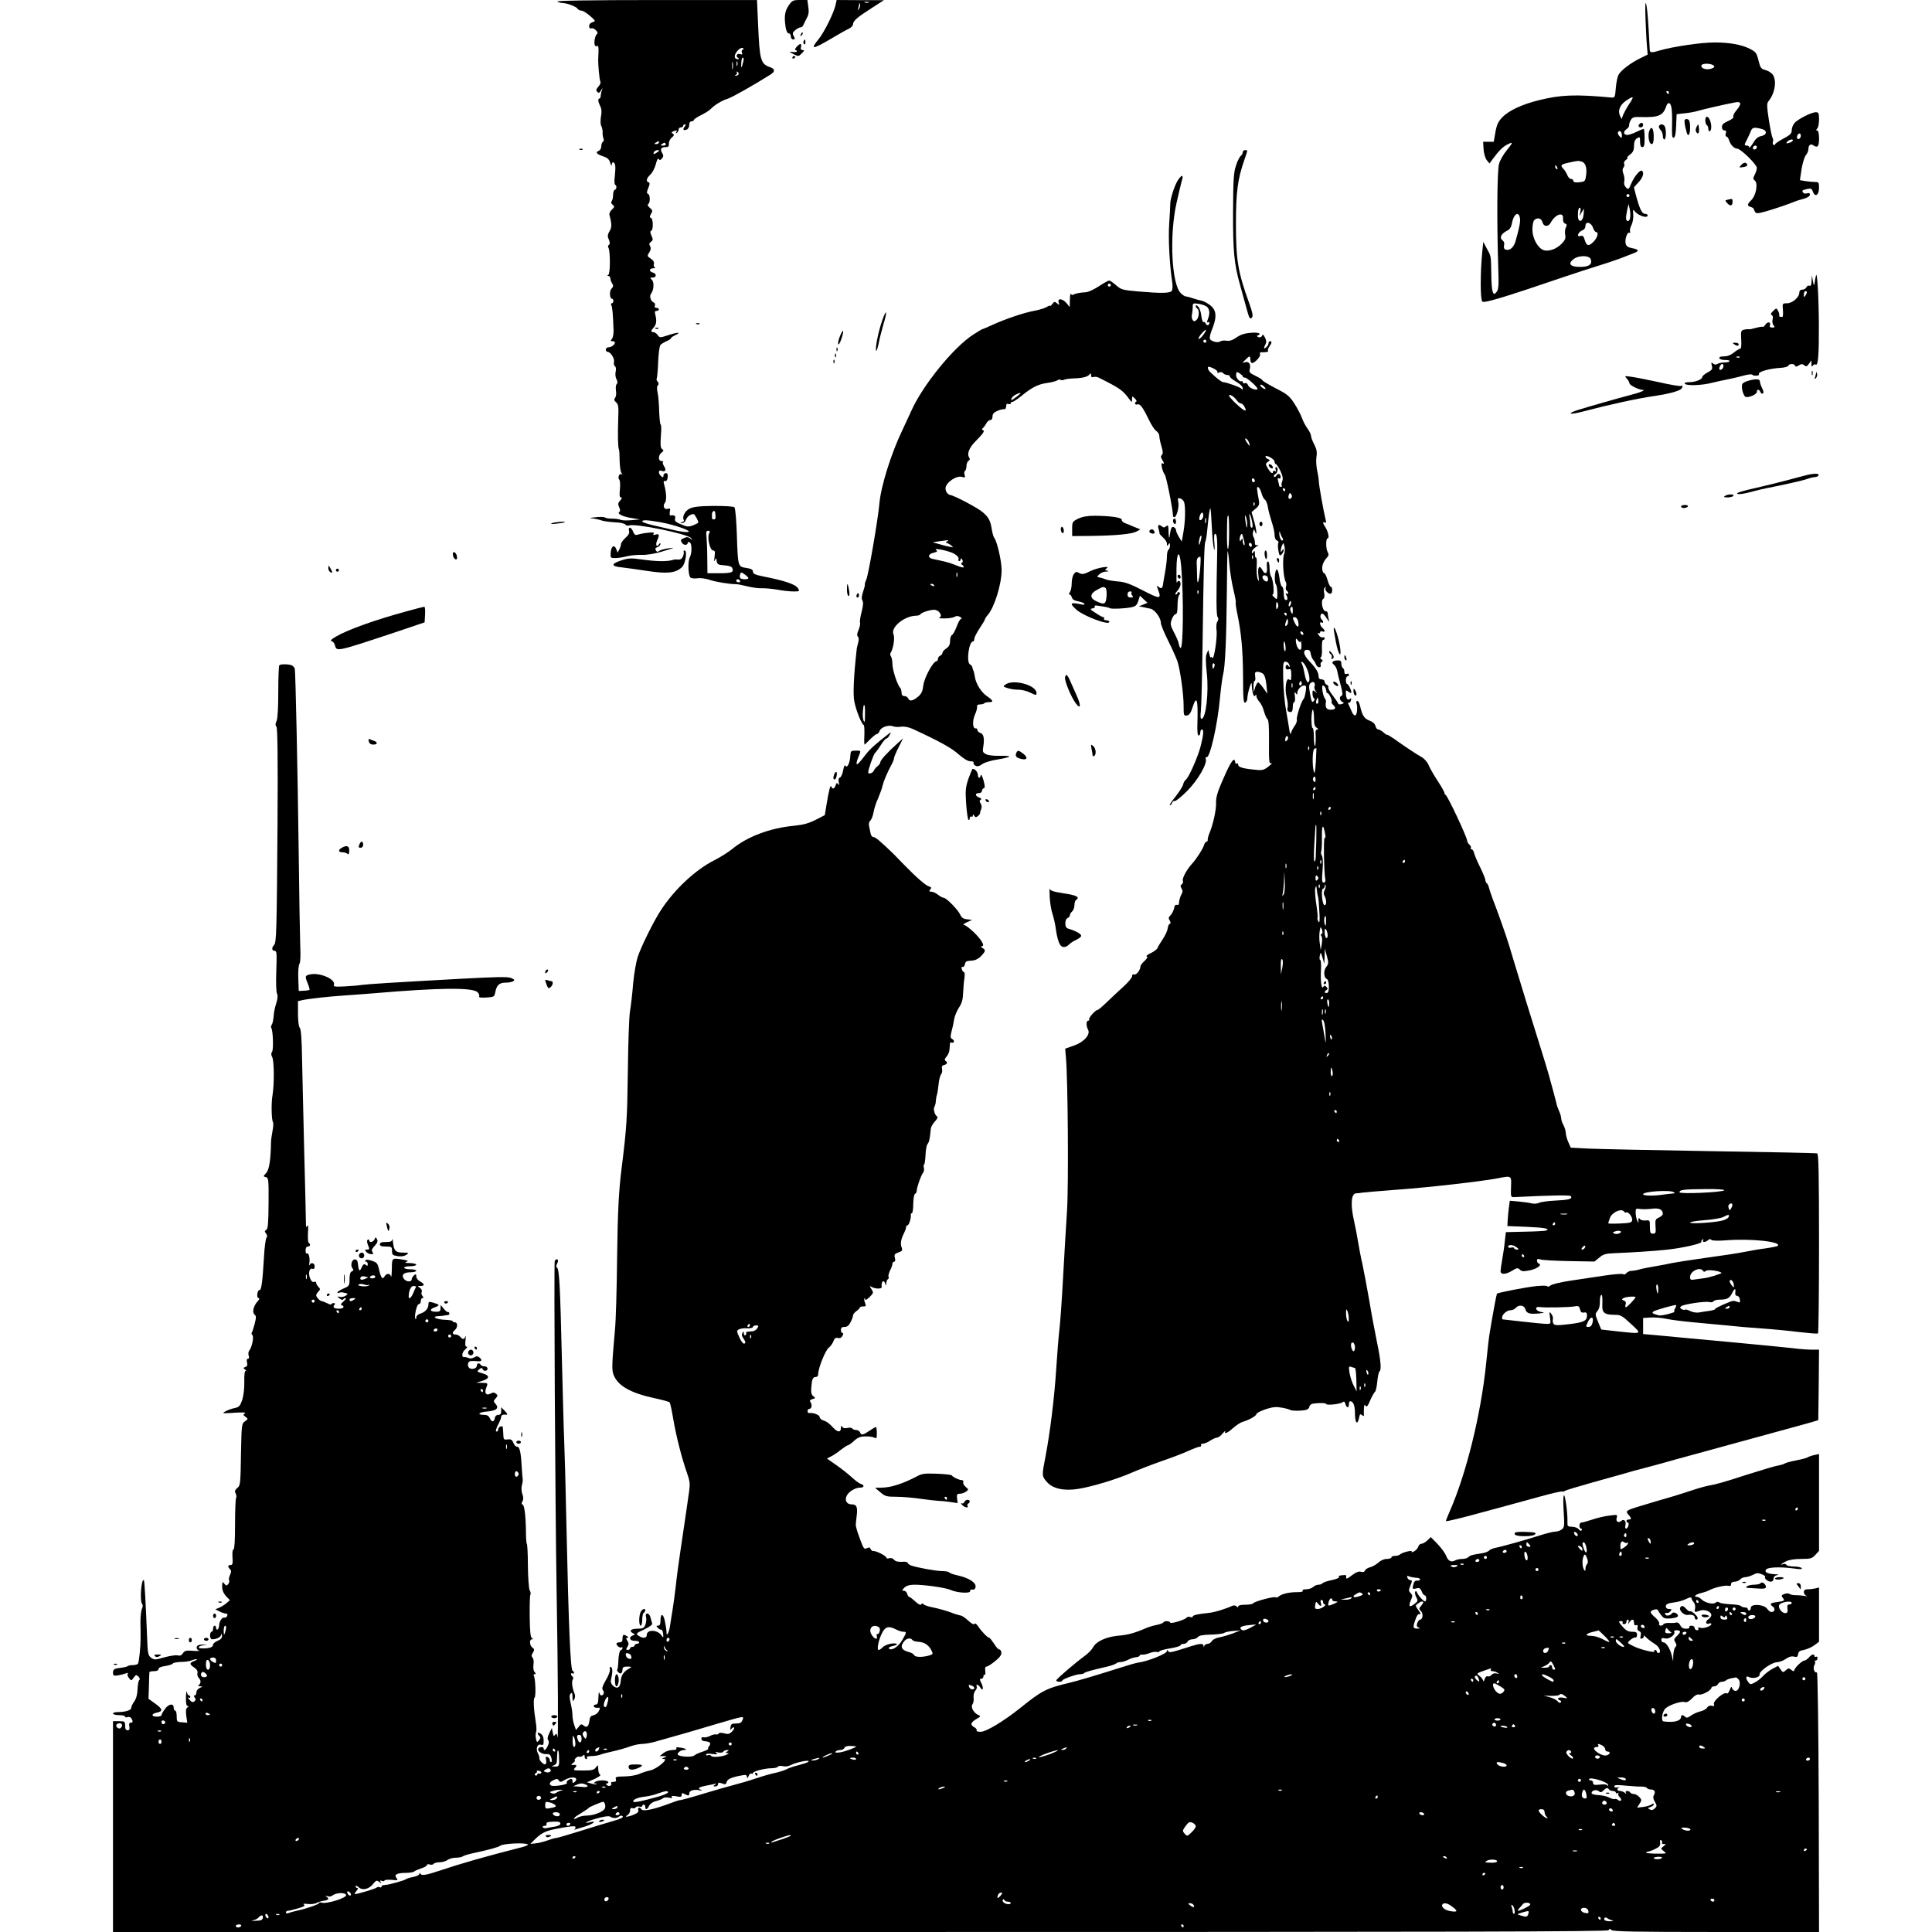 <?xml version="1.0" standalone="no"?>
<!DOCTYPE svg PUBLIC "-//W3C//DTD SVG 20010904//EN"
 "http://www.w3.org/TR/2001/REC-SVG-20010904/DTD/svg10.dtd">
<svg version="1.0" xmlns="http://www.w3.org/2000/svg"
 width="112" height="112" viewBox="0 0 1125 1274"
 preserveAspectRatio="xMidYMid meet">

<g transform="translate(0,1274) scale(0.1,-0.1)"
fill="#000000" stroke="none">
<path d="M2930 12730 c8 -5 24 -10 34 -10 29 0 90 -23 99 -37 4 -7 16 -13 26
-13 10 0 35 -16 57 -35 37 -33 38 -35 17 -41 -14 -4 -23 -14 -23 -26 0 -13 5
-18 14 -15 17 7 52 -28 38 -37 -12 -7 -22 -55 -15 -73 3 -7 9 -10 14 -7 11 7
13 -6 9 -81 -2 -40 8 -143 14 -154 4 -6 -2 -20 -13 -32 -15 -17 -17 -24 -8
-34 10 -10 15 -9 25 9 12 18 13 19 6 1 -4 -11 -7 -28 -8 -37 0 -10 -4 -18 -8
-18 -12 0 -9 -22 5 -50 9 -17 11 -39 5 -68 -4 -26 -4 -51 2 -62 5 -10 9 -29 9
-42 -1 -13 1 -30 5 -39 4 -10 3 -20 -3 -24 -6 -3 -11 -17 -11 -30 0 -12 -7
-25 -15 -29 -26 -9 -17 -22 25 -36 31 -10 42 -20 49 -44 5 -17 10 -23 10 -13
1 25 19 21 23 -5 2 -13 0 -45 -3 -73 -4 -27 -2 -51 2 -53 13 -5 11 -30 -2 -34
-6 -2 -11 -17 -11 -33 0 -17 -4 -35 -9 -41 -6 -7 -4 -16 6 -24 14 -12 13 -15
-5 -32 -12 -11 -19 -27 -16 -36 16 -59 16 -82 1 -106 -11 -16 -14 -33 -10 -43
13 -29 14 -43 4 -49 -5 -3 -6 -10 -2 -17 13 -21 13 -171 0 -179 -9 -6 -9 -8 1
-8 6 0 12 -7 12 -15 0 -8 5 -24 12 -34 9 -15 8 -22 -4 -34 -16 -16 -13 -67 3
-67 5 0 9 -7 9 -15 0 -8 -5 -15 -11 -15 -5 0 -7 -5 -3 -12 7 -10 11 -55 15
-165 1 -24 -4 -50 -11 -58 -10 -12 -10 -15 4 -15 9 0 16 -4 16 -8 0 -14 -23
-32 -42 -32 -10 0 -18 -7 -18 -15 0 -8 5 -15 11 -15 20 0 48 -44 43 -66 -3
-12 0 -25 6 -29 7 -4 9 -18 5 -35 -4 -16 -1 -39 5 -50 8 -15 9 -25 2 -32 -6
-6 -8 -26 -5 -44 3 -19 1 -40 -6 -47 -8 -11 -7 -18 7 -30 15 -14 17 -30 14
-104 -4 -107 -2 -194 4 -205 3 -4 5 -38 5 -75 1 -37 6 -74 12 -82 9 -11 9 -13
1 -8 -15 9 -28 -23 -15 -36 5 -5 7 -34 4 -63 -4 -40 -3 -54 7 -54 9 0 7 -6 -5
-20 -15 -16 -16 -24 -7 -45 8 -16 8 -26 1 -31 -18 -11 23 -31 81 -40 l55 -9
-55 -5 c-30 -3 -63 -2 -72 2 -9 5 -34 8 -55 8 -22 0 -43 3 -49 8 -5 4 -34 5
-64 1 -33 -3 -42 -6 -23 -7 17 -1 44 -7 59 -12 15 -6 56 -12 92 -14 36 -1 67
-8 71 -15 4 -6 15 -9 24 -6 39 16 387 -56 409 -83 12 -15 11 -16 -5 -3 -14 11
-23 11 -42 3 -22 -10 -24 -14 -13 -31 11 -18 38 -18 38 0 0 4 6 6 13 3 15 -5
16 -71 1 -99 -15 -28 -11 -124 6 -135 7 -4 28 -6 46 -3 17 3 54 -2 80 -11 43
-14 130 -28 174 -28 8 0 41 -6 72 -14 32 -8 75 -14 95 -13 21 1 67 -3 103 -9
36 -7 84 -12 108 -12 39 0 41 1 30 20 -17 27 -83 50 -235 80 -49 10 -63 17
-63 31 0 13 -11 19 -44 24 -55 9 -55 6 -62 222 -3 93 -10 173 -16 178 -5 6
-63 9 -137 9 -96 -1 -135 -6 -159 -18 -31 -16 -50 -55 -38 -75 4 -5 -2 -12
-11 -14 -17 -4 -17 -5 0 -6 10 -1 21 9 26 23 9 21 29 36 50 36 7 0 31 -43 31
-55 0 -3 -15 -11 -32 -18 -23 -10 -40 -11 -58 -4 -59 23 -68 29 -63 48 5 18
-6 24 -31 20 -5 -1 -6 10 -4 24 5 21 2 25 -13 20 -24 -8 -36 19 -19 40 12 15
10 67 -6 123 -5 16 -3 22 7 20 9 -2 15 7 17 25 2 19 -1 27 -12 27 -9 0 -16 -7
-16 -16 0 -14 -3 -14 -15 -4 -20 17 -20 44 1 36 26 -10 35 3 19 28 -8 12 -12
26 -8 29 3 4 -1 7 -10 7 -23 0 -22 39 1 56 14 11 15 15 3 23 -10 6 -12 27 -8
85 4 42 3 76 -1 76 -4 0 -8 38 -10 84 -1 46 -5 102 -10 124 -6 27 -6 44 1 51
7 7 7 14 -1 24 -7 8 -9 16 -7 19 3 3 8 51 10 108 2 56 9 108 15 115 6 7 24 18
40 25 17 7 30 16 30 20 0 4 12 12 26 19 46 21 20 22 -41 2 -58 -19 -59 -19
-73 0 -7 10 -20 19 -28 19 -18 0 -18 9 2 31 17 19 21 43 11 82 -6 21 -4 27 8
27 8 0 15 5 15 10 0 6 -7 10 -16 10 -10 0 -14 5 -10 15 3 9 -1 18 -9 21 -19 8
-29 42 -17 57 19 24 22 76 6 92 -14 13 -13 15 5 15 27 0 27 26 1 33 -27 7 -25
27 3 28 12 0 17 3 11 5 -7 3 -10 13 -7 24 3 12 -4 24 -21 35 -24 16 -24 18
-10 40 11 17 13 29 6 42 -8 13 -6 20 6 29 14 10 14 16 3 40 -9 20 -9 30 -2 32
15 5 14 79 -1 85 -10 3 -10 9 0 27 12 19 11 24 -8 40 -13 11 -17 21 -10 25 14
9 13 62 -2 67 -9 3 -9 12 2 38 11 26 11 35 2 38 -19 6 -14 27 12 51 13 12 29
43 36 69 7 29 14 41 19 34 6 -10 11 -9 21 3 11 13 11 21 2 36 -16 25 -8 39 22
39 18 0 23 5 22 23 -1 12 7 30 18 39 17 14 18 20 8 27 -11 6 -10 9 3 15 24 9
27 8 19 -6 -4 -7 -3 -8 4 -4 7 4 12 14 12 22 0 8 7 14 15 14 8 0 15 5 15 10 0
6 5 10 11 10 8 0 7 -5 -1 -15 -15 -19 -9 -28 14 -19 9 3 16 17 16 30 0 15 6
24 15 24 8 0 15 4 15 8 0 5 21 20 48 33 26 13 54 30 62 39 28 29 77 58 111 68
28 8 175 91 287 162 30 20 28 36 -7 48 -60 21 -67 47 -77 285 l-7 157 -666 0
c-434 0 -661 -4 -651 -10z m1223 -317 c-7 -3 -9 -12 -6 -20 5 -12 2 -15 -10
-10 -21 8 -34 -12 -16 -24 11 -7 10 -9 -3 -9 -11 0 -18 7 -18 18 0 24 38 64
53 55 8 -5 8 -8 0 -10z m6 -65 c-1 -7 -5 -24 -9 -38 -7 -22 -8 -20 -7 13 1 20
5 37 9 37 4 0 8 -6 7 -12z m-72 -60 c-2 -13 -4 -5 -4 17 -1 22 1 32 4 23 2
-10 2 -28 0 -40z m30 20 c-3 -7 -5 -2 -5 12 0 14 2 19 5 13 2 -7 2 -19 0 -25z
m8 -59 c-4 -5 -12 -9 -18 -8 -9 0 -8 2 1 6 6 2 9 10 6 15 -4 7 -2 8 5 4 6 -4
9 -12 6 -17z m-525 -449 c0 -5 -8 -10 -17 -10 -15 0 -16 2 -3 10 19 12 20 12
20 0z m45 -10 c3 -6 -4 -10 -17 -10 -18 0 -20 2 -8 10 19 12 18 12 25 0z m-45
-45 c0 -2 -9 -9 -20 -15 -16 -9 -18 -8 -14 5 5 13 34 22 34 10z m371 -2385 c5
-35 3 -45 -8 -45 -7 0 -13 3 -13 8 0 4 0 16 0 27 0 20 19 29 21 10z m-360 -64
c96 -17 215 -60 180 -64 -12 -2 -53 3 -90 12 -36 8 -99 23 -138 32 -40 9 -73
21 -73 25 0 12 31 11 121 -5z m320 -74 c-14 -26 6 -112 26 -112 13 0 14 -8 10
-42 -4 -27 -3 -36 2 -23 8 19 9 18 12 -5 4 -22 10 -25 51 -28 30 -2 48 -8 52
-18 11 -28 -4 -34 -85 -34 l-79 0 -1 98 c0 53 -3 116 -5 140 -4 34 -2 42 11
42 12 0 13 -4 6 -18z m259 -294 c0 -11 -48 -10 -54 1 -4 5 -3 16 0 25 5 14 8
14 30 -2 13 -9 24 -20 24 -24z m-55 -18 c3 -5 -1 -10 -9 -10 -9 0 -16 5 -16
10 0 6 4 10 9 10 6 0 13 -4 16 -10z"/>
<path d="M4455 12703 c-26 -39 -30 -75 -19 -145 4 -23 12 -38 20 -38 8 0 14
-9 14 -20 0 -11 7 -20 15 -20 13 0 14 4 4 22 -10 18 -8 24 11 40 12 10 28 18
35 18 7 0 16 8 19 18 4 9 14 30 22 45 12 21 14 41 9 73 l-6 44 -49 0 c-46 0
-51 -3 -75 -37z"/>
<path d="M4765 12708 c-11 -52 -74 -179 -111 -225 -59 -72 -43 -71 80 1 50 30
103 60 119 67 15 7 27 20 27 29 0 22 30 48 125 108 l79 51 -156 0 -156 1 -7
-32z m218 15 c-7 -2 -19 -2 -25 0 -7 3 -2 5 12 5 14 0 19 -2 13 -5z m-63 -40
c-11 -17 -11 -17 -6 0 3 10 6 24 7 30 0 9 2 9 5 0 3 -7 0 -20 -6 -30z"/>
<path d="M10106 12610 c3 -74 7 -156 10 -182 l4 -48 -53 -26 c-63 -32 -123
-78 -139 -107 -7 -12 -15 -51 -18 -87 -5 -62 -6 -65 -30 -63 -238 22 -334 18
-478 -18 -110 -27 -198 -68 -241 -113 -26 -27 -36 -48 -45 -98 l-11 -63 -35 0
-35 0 3 -49 c2 -28 11 -59 21 -72 l18 -22 19 26 c42 57 68 83 95 97 44 23 44
19 0 -36 -23 -28 -46 -69 -51 -90 -13 -46 -15 -384 -5 -689 4 -110 2 -139 -11
-155 -24 -32 -33 -3 -35 110 -2 133 -1 124 -29 175 l-24 45 -7 -70 c-13 -137
-13 -303 0 -323 8 -14 141 26 531 159 80 27 183 61 230 75 47 14 114 37 150
50 36 14 77 30 92 36 34 13 29 24 -17 32 -25 5 -36 13 -40 29 -7 28 11 81 25
72 5 -3 7 0 4 9 -3 8 1 27 10 43 8 17 13 47 11 69 -3 32 -1 36 8 23 23 -31 87
-52 87 -29 0 6 -8 10 -18 10 -19 0 -34 30 -58 118 -8 29 -14 54 -14 56 0 2 14
17 30 34 29 31 39 65 22 76 -13 8 -51 -39 -71 -86 -16 -38 -18 -40 -34 -24
-11 11 -15 26 -11 40 3 12 0 35 -6 50 -7 21 -7 32 1 42 6 7 8 18 4 24 -4 6 1
18 11 25 11 8 15 15 10 15 -5 0 3 9 18 21 20 15 26 29 26 57 0 26 6 41 20 50
19 11 20 10 20 -23 0 -24 5 -35 15 -35 12 0 15 13 15 60 0 33 -3 60 -7 60 -5
-1 -26 -9 -48 -20 -22 -11 -48 -19 -57 -20 -27 0 -32 20 -9 37 12 8 20 20 19
26 -1 7 3 22 10 34 11 20 20 23 70 21 116 -3 145 10 166 75 3 9 10 17 15 17
18 0 24 -44 22 -139 -2 -74 0 -92 11 -89 9 3 14 28 16 80 l3 75 54 6 c30 3 69
10 87 16 30 9 162 40 246 56 41 8 43 -11 6 -54 -14 -17 -22 -35 -19 -41 4 -6
-11 -18 -34 -28 -30 -13 -41 -23 -41 -39 0 -14 6 -23 16 -23 11 0 14 -6 9 -20
-3 -11 -2 -20 4 -20 5 0 13 -10 17 -22 9 -32 34 -58 54 -58 23 0 130 -105 130
-127 0 -10 -6 -30 -14 -45 -12 -23 -12 -29 1 -39 22 -19 8 -97 -23 -128 -29
-29 -30 -38 -4 -46 11 -3 20 -9 20 -13 0 -4 4 -13 9 -20 7 -11 19 -10 67 3 59
17 152 48 189 64 11 5 39 14 63 20 26 7 42 18 42 27 0 11 -6 13 -19 9 -11 -3
-22 -1 -26 5 -9 14 -7 16 28 24 23 5 29 3 37 -19 14 -38 40 -22 40 26 0 36 -2
39 -27 39 -16 0 -44 3 -64 6 l-35 6 11 74 c7 41 20 82 29 92 9 10 16 28 16 40
0 27 17 37 35 22 8 -6 19 -9 25 -5 15 9 13 105 -2 105 -9 0 -9 3 0 12 7 7 12
34 12 60 0 42 -3 48 -21 48 -29 0 -120 -46 -141 -72 -10 -11 -18 -32 -18 -47
0 -21 -10 -31 -55 -55 -30 -16 -55 -33 -55 -38 0 -5 -4 -7 -10 -3 -5 3 -7 12
-4 20 3 8 2 20 -3 27 -4 7 -15 60 -24 118 -13 84 -14 108 -4 120 44 53 58 137
30 178 -9 12 -30 25 -48 30 -28 7 -34 15 -44 55 -15 60 -18 64 -61 86 -54 27
-132 41 -231 41 -92 0 -279 -28 -366 -54 -46 -14 -59 -14 -61 2 0 4 -4 70 -8
146 -11 186 -27 231 -20 56z m438 -296 c25 -10 19 -22 -14 -29 -32 -7 -65 9
-54 26 6 10 45 12 68 3z m-284 -184 c0 -5 -2 -10 -4 -10 -3 0 -8 5 -11 10 -3
6 -1 10 4 10 6 0 11 -4 11 -10z m-260 -73 c-16 -24 -34 -57 -41 -73 l-11 -29
-11 23 c-15 33 1 72 42 99 49 33 54 29 21 -20z m883 -171 c27 -13 20 -36 -13
-43 -22 -4 -38 -17 -55 -47 -14 -22 -25 -35 -25 -28 0 6 -7 12 -15 12 -19 0
-19 5 -1 38 8 15 19 39 25 54 8 22 16 27 38 25 16 -2 36 -7 46 -11z m-933 -39
c0 -20 -1 -20 -16 -5 -9 9 -13 21 -9 27 10 16 25 3 25 -22z m1180 -1 c0 -17
-14 -29 -23 -20 -8 8 3 34 14 34 5 0 9 -6 9 -14z m-54 -35 c-3 -5 -15 -11 -26
-14 -17 -4 -19 -3 -9 9 12 15 44 20 35 5z m-236 -39 c0 -13 -12 -22 -22 -16
-10 6 -1 24 13 24 5 0 9 -4 9 -8z m-1154 -98 c25 -7 36 -45 27 -97 -5 -32 -8
-35 -44 -39 -27 -2 -39 0 -39 9 0 7 -7 13 -15 13 -9 0 -20 12 -25 26 -6 14
-17 32 -25 40 -23 24 -18 30 33 41 62 14 64 14 88 7z m-162 -40 c3 -8 2 -12
-4 -9 -6 3 -10 10 -10 16 0 14 7 11 14 -7z m476 -184 c0 -5 -4 -10 -10 -10 -5
0 -10 5 -10 10 0 6 5 10 10 10 6 0 10 -4 10 -10z m4 -148 c-2 -13 -10 -22 -17
-19 -12 4 -13 18 -1 77 l8 35 8 -35 c4 -19 5 -45 2 -58z m-328 41 l-6 -28 15
25 15 25 -2 -35 c-3 -35 -15 -53 -30 -44 -12 8 -10 84 3 84 7 0 9 -10 5 -27z
m-398 -43 c4 -22 -6 -70 -30 -153 -12 -40 -39 -62 -65 -53 -10 4 -13 14 -10
28 4 14 0 26 -11 34 -21 16 -8 43 30 62 18 8 28 23 33 50 11 62 46 83 53 32z
m284 -2 c-1 -16 3 -28 13 -32 12 -4 14 -10 6 -25 -6 -11 -8 -33 -5 -49 5 -24
0 -35 -24 -60 -34 -35 -87 -53 -119 -41 -38 14 -73 78 -73 134 0 28 5 56 12
63 20 20 47 14 54 -13 8 -31 39 -33 55 -3 30 56 86 74 81 26z m197 -58 c5 -16
15 -30 20 -30 20 0 11 -37 -16 -64 -32 -32 -45 -30 -58 12 -7 24 -13 31 -27
26 -31 -10 -17 27 15 39 9 3 17 16 17 27 0 33 36 25 49 -10z m-14 -210 c11
-34 -12 -50 -72 -50 -64 0 -81 21 -42 51 35 27 105 26 114 -1z"/>
<path d="M4536 12513 c-6 -14 -5 -15 5 -6 7 7 10 15 7 18 -3 3 -9 -2 -12 -12z"/>
<path d="M4554 12469 c-3 -6 -2 -15 3 -20 5 -5 9 -1 9 11 0 23 -2 24 -12 9z"/>
<path d="M4507 12430 c-9 -11 -12 -20 -7 -20 6 0 10 -4 10 -9 0 -4 -12 -6 -27
-4 -27 3 -27 3 5 -14 32 -16 33 -16 54 5 18 18 19 22 6 22 -11 0 -15 6 -11 20
3 11 1 20 -4 20 -5 0 -16 -9 -26 -20z"/>
<path d="M4480 12359 c0 -5 5 -7 10 -4 6 3 10 8 10 11 0 2 -4 4 -10 4 -5 0
-10 -5 -10 -11z"/>
<path d="M10500 11946 c0 -14 5 -28 10 -31 6 -3 10 -15 10 -26 0 -11 5 -17 10
-14 21 13 4 95 -20 95 -6 0 -10 -11 -10 -24z"/>
<path d="M10365 11950 c-5 -8 -1 -35 12 -82 9 -35 23 -17 23 31 0 34 -5 51
-15 54 -8 4 -17 2 -20 -3z"/>
<path d="M10067 11923 c-12 -11 -8 -23 8 -23 8 0 15 7 15 15 0 16 -12 20 -23
8z"/>
<path d="M10195 11910 c-3 -6 1 -17 9 -26 9 -8 16 -26 16 -40 0 -13 5 -24 10
-24 11 0 14 59 4 84 -7 18 -30 21 -39 6z"/>
<path d="M10443 11904 c-7 -12 -8 -26 -3 -34 13 -21 22 -7 18 27 -3 27 -4 27
-15 7z"/>
<path d="M10131 11878 c-12 -31 -2 -88 15 -88 10 0 14 14 14 49 0 55 -15 75
-29 39z"/>
<path d="M3078 11753 c7 -3 16 -2 19 1 4 3 -2 6 -13 5 -11 0 -14 -3 -6 -6z"/>
<path d="M7450 11736 c0 -7 -6 -19 -14 -25 -8 -7 -22 -35 -31 -64 -15 -44 -18
-92 -19 -302 -1 -260 7 -344 45 -480 11 -38 29 -104 40 -145 23 -84 25 -88 40
-73 8 8 3 35 -19 95 -74 205 -87 282 -87 523 0 209 11 293 56 422 23 67 23 63
4 63 -8 0 -15 -6 -15 -14z"/>
<path d="M10737 11652 c-16 -18 -16 -18 13 -14 17 2 29 9 27 15 -6 19 -23 18
-40 -1z"/>
<path d="M7020 11548 c-22 -37 -49 -123 -48 -153 0 -11 -3 -69 -7 -130 -7 -97
2 -269 21 -395 2 -19 1 -41 -4 -48 -11 -16 -70 -17 -220 -4 -104 9 -115 12
-147 41 -20 17 -40 31 -46 31 -6 0 -36 -17 -67 -37 -31 -21 -70 -39 -87 -40
-44 -3 -69 -8 -82 -16 -6 -4 -14 -1 -16 5 -3 7 -6 -9 -7 -37 l-1 -50 -20 25
c-27 32 -62 36 -53 6 6 -19 5 -20 -11 -6 -15 13 -19 12 -31 -5 -8 -10 -14 -16
-14 -12 0 4 -10 1 -22 -7 -13 -8 -49 -19 -80 -25 -69 -12 -189 -53 -276 -92
-34 -16 -65 -29 -68 -29 -3 0 -29 -16 -59 -35 -131 -83 -336 -336 -411 -505
-8 -19 -35 -75 -58 -125 -74 -154 -142 -370 -152 -485 -9 -103 -72 -470 -86
-500 -6 -14 -11 -29 -10 -33 2 -4 -4 -27 -12 -50 -9 -28 -11 -46 -4 -57 7 -10
5 -34 -5 -74 -9 -32 -13 -64 -11 -71 3 -7 -1 -28 -9 -48 -11 -24 -12 -38 -5
-45 7 -7 7 -21 2 -39 -4 -15 -8 -32 -9 -38 -21 -186 -26 -306 -16 -353 12 -60
50 -152 61 -152 4 0 6 -29 5 -65 -2 -36 -1 -65 1 -65 2 0 18 16 37 35 19 19
39 35 45 35 6 0 13 9 17 19 7 25 59 43 88 32 12 -5 37 -6 55 -3 21 3 49 -3 74
-14 178 -82 259 -127 304 -168 35 -30 61 -46 79 -46 14 0 24 -4 20 -9 -3 -6 2
-14 12 -20 13 -7 25 -4 45 10 14 11 61 25 102 31 42 7 76 15 76 19 0 4 -28 6
-62 5 -35 -1 -75 3 -89 10 -24 12 -26 17 -20 51 9 54 2 85 -20 90 -10 3 -19
12 -19 19 0 8 -6 13 -12 11 -20 -3 -22 52 -3 93 9 20 15 43 13 51 -2 9 5 14
19 14 11 0 25 3 29 8 4 4 18 7 31 7 32 0 28 11 -16 41 -38 27 -72 83 -78 129
-2 14 -6 32 -10 40 -3 8 -7 19 -7 23 -1 4 -7 12 -15 16 -25 16 -7 151 20 151
5 0 9 8 9 18 0 9 16 41 35 69 19 29 35 55 35 59 0 4 8 17 18 28 44 50 92 204
92 297 0 58 -30 190 -49 213 -5 6 -12 31 -16 56 -9 57 -20 78 -59 112 -30 27
-186 110 -215 114 -17 3 -31 23 -31 44 1 38 73 87 110 75 19 -6 21 -4 16 13
-4 11 -3 23 2 26 5 3 10 17 10 32 0 14 6 30 13 35 11 6 11 13 3 26 -13 21 4
63 40 99 55 56 66 72 54 77 -9 4 -10 8 -2 14 6 4 16 18 23 31 6 12 18 22 26
22 9 0 15 10 15 24 0 17 9 27 33 37 17 8 38 12 45 11 6 -2 12 7 12 19 0 15 5
19 15 15 8 -3 15 -1 15 4 0 6 5 10 11 10 6 0 32 17 58 38 69 57 112 79 172 87
30 4 59 12 66 17 7 5 17 7 23 3 5 -3 15 -3 22 1 6 4 37 8 67 9 59 2 91 11 103
29 5 7 8 3 8 -8 0 -12 5 -16 15 -12 9 3 25 1 35 -4 143 -72 158 -82 204 -145
15 -20 15 -20 16 3 0 21 1 21 18 5 10 -10 14 -19 10 -21 -14 -6 -9 -24 6 -19
18 7 35 -15 74 -95 18 -38 41 -74 52 -80 11 -7 20 -22 20 -34 0 -11 6 -41 14
-67 10 -33 11 -48 3 -56 -9 -9 -8 -17 1 -31 15 -24 15 -33 2 -25 -14 9 0 -56
16 -75 10 -12 54 -233 54 -272 0 -5 4 -8 9 -8 15 0 33 68 26 99 -5 26 -4 29
13 24 11 -3 23 -15 26 -26 9 -35 7 -125 -5 -194 l-11 -64 -19 30 c-11 18 -19
38 -19 45 0 8 -7 16 -15 20 -15 5 -19 -4 -28 -64 -3 -14 -5 -1 -6 29 -1 46 -3
52 -16 41 -12 -10 -18 -10 -30 0 -20 17 -29 7 -19 -22 4 -13 6 -24 5 -26 -1
-2 9 -13 23 -26 14 -12 26 -30 26 -41 0 -17 2 -17 10 -5 8 12 10 11 10 -7 0
-12 -4 -25 -10 -28 -5 -3 -10 -23 -10 -44 0 -20 -5 -64 -11 -97 -6 -32 -12
-69 -14 -82 -3 -31 -12 -37 -30 -22 -14 11 -14 10 -5 -14 26 -68 17 -69 -97
-10 -85 44 -121 57 -168 60 -33 3 -69 9 -80 14 -11 5 -29 10 -39 12 -19 3 -19
4 -2 21 10 9 29 18 44 18 20 1 22 3 8 6 -15 4 -16 7 -5 14 33 21 -55 7 -104
-16 -44 -22 -55 -24 -75 -14 -19 11 -24 10 -36 -7 -8 -10 -14 -38 -14 -62 0
-24 -6 -49 -12 -57 -7 -9 -8 -15 -2 -15 5 0 12 -9 15 -19 3 -13 17 -22 41 -26
20 -4 39 -11 42 -17 3 -5 -5 -7 -18 -4 -77 17 -84 9 -33 -36 49 -42 215 -104
215 -79 0 6 -9 11 -21 11 -11 0 -17 5 -14 10 3 6 2 10 -4 10 -5 0 -28 12 -51
28 -37 23 -40 27 -21 30 12 2 19 8 15 13 -4 7 6 8 28 4 18 -3 40 -7 48 -8 8
-2 20 -5 25 -8 13 -6 100 -2 142 7 25 5 35 13 44 41 l11 35 25 -24 25 -23 -29
-12 -28 -11 25 -5 c14 -3 37 -8 52 -11 29 -7 68 -60 68 -94 0 -12 22 -65 49
-119 27 -54 54 -115 61 -136 18 -58 40 -214 40 -290 0 -64 1 -68 21 -65 16 2
26 16 37 51 28 88 38 57 33 -100 -2 -56 1 -83 8 -83 6 0 11 9 11 20 0 11 5 20
10 20 14 0 12 -32 -7 -108 -18 -72 -80 -212 -99 -224 -6 -4 -15 -19 -18 -33
-3 -13 -27 -49 -51 -80 -25 -30 -41 -55 -36 -55 5 0 12 7 15 16 3 9 11 14 18
12 6 -2 43 28 81 66 71 71 135 182 123 212 -3 8 0 13 6 11 22 -4 72 214 88
393 6 63 15 131 20 151 14 50 22 235 25 544 1 143 3 265 5 270 2 6 7 -30 11
-80 4 -49 16 -127 27 -172 11 -45 18 -84 16 -86 -3 -2 2 -35 10 -74 26 -123
37 -241 38 -418 0 -143 3 -173 14 -168 8 3 14 15 14 27 1 35 28 126 29 95 2
-51 13 -91 22 -77 7 10 9 10 9 -3 0 -8 9 -25 19 -36 11 -11 25 -40 31 -64 7
-24 17 -47 23 -51 8 -5 11 -54 10 -152 -1 -130 1 -144 15 -139 10 3 1 -6 -18
-21 -30 -24 -42 -27 -85 -22 -81 7 -115 17 -115 33 0 8 -4 11 -10 8 -5 -3 -10
1 -10 9 0 9 -4 16 -8 16 -11 0 -36 -44 -80 -147 -29 -67 -39 -103 -38 -135 3
-43 -20 -146 -44 -203 -7 -16 -12 -36 -11 -42 1 -7 -3 -13 -8 -13 -5 0 -13
-10 -16 -22 -8 -26 -51 -93 -79 -123 -35 -38 -67 -97 -61 -113 3 -8 0 -19 -7
-23 -10 -7 -10 -13 -2 -27 9 -14 9 -24 -2 -43 -7 -13 -13 -35 -14 -48 0 -16
-5 -21 -14 -18 -9 4 -16 -4 -19 -23 -3 -15 -14 -35 -23 -45 -14 -14 -15 -21
-6 -35 8 -13 8 -20 0 -22 -5 -2 -12 -16 -13 -30 -2 -15 -16 -46 -32 -70 -16
-24 -32 -50 -35 -59 -4 -9 -23 -24 -45 -34 -21 -10 -33 -20 -26 -22 8 -3 2
-14 -15 -30 -15 -13 -27 -30 -27 -36 0 -24 -27 -58 -41 -53 -9 3 -14 -1 -14
-12 0 -10 -27 -41 -59 -70 -33 -30 -82 -76 -110 -103 -28 -27 -54 -49 -59 -49
-14 0 -63 -56 -55 -63 3 -4 1 -7 -5 -7 -15 0 -16 -35 -2 -60 17 -32 -27 -82
-94 -105 l-57 -20 5 -60 c13 -141 18 -846 7 -1010 -6 -93 -18 -291 -26 -440
-8 -148 -19 -306 -25 -350 -5 -44 -14 -156 -20 -250 -12 -190 -40 -417 -70
-575 -26 -134 -26 -133 10 -174 38 -43 113 -59 205 -44 90 14 255 64 353 107
48 21 137 55 197 76 61 21 138 50 173 66 35 16 70 29 78 29 8 0 12 5 9 10 -3
6 2 10 12 10 10 0 32 9 48 20 17 11 37 20 45 20 8 0 25 12 38 28 13 15 21 21
17 15 -12 -24 15 -13 52 21 21 18 49 37 63 40 41 12 90 40 90 51 0 12 80 43
120 46 25 3 87 -9 104 -19 13 -7 89 -6 109 3 9 4 17 13 17 21 0 7 10 15 23 18
39 6 87 5 87 -2 0 -11 93 -1 108 11 10 8 14 5 19 -11 7 -28 23 -29 23 -2 0 11
4 20 8 20 21 0 32 -29 32 -82 0 -62 16 -79 27 -28 4 25 8 28 20 18 8 -6 13 -7
12 -2 -1 5 -1 25 0 44 1 26 4 31 11 20 7 -11 14 -3 30 35 12 27 26 52 31 56 6
3 13 34 16 68 3 34 10 64 14 67 15 9 9 74 -16 194 -13 63 -36 185 -50 270 -15
85 -35 193 -45 240 -11 47 -24 116 -30 153 -6 38 -17 96 -25 130 -26 114 -21
186 13 188 9 0 26 2 37 4 11 2 117 11 235 20 207 15 552 54 661 75 93 18 91
19 88 -58 -2 -65 -2 -67 22 -66 261 13 368 14 373 6 11 -18 -14 -25 -103 -29
-47 -2 -96 -9 -108 -15 -12 -6 -34 -7 -50 -3 -15 4 -54 9 -85 12 l-57 5 -6
-44 c-3 -23 -7 -61 -8 -83 l-2 -40 127 -5 c118 -5 160 -13 127 -25 -8 -2 -70
-6 -139 -7 l-125 -3 -7 -60 c-3 -33 -11 -87 -17 -120 -6 -33 -11 -68 -11 -77
0 -25 35 -23 77 3 31 19 36 20 50 7 11 -12 24 -13 61 -6 49 9 88 36 65 45 -7
3 -13 12 -13 20 0 12 6 13 23 8 12 -5 97 -9 189 -11 l167 -3 32 26 c25 22 43
27 97 29 139 6 260 14 347 23 105 11 236 41 229 52 -2 4 1 11 7 15 8 4 9 3 5
-4 -10 -16 17 -15 32 0 8 8 15 9 22 2 6 -6 44 -7 97 -3 163 13 368 -9 341 -36
-3 -4 -39 -11 -80 -17 -40 -5 -104 -16 -143 -24 -38 -8 -153 -25 -255 -39
-102 -14 -201 -30 -220 -34 -19 -5 -69 -14 -110 -21 -41 -7 -88 -16 -104 -21
-16 -5 -39 -9 -51 -9 -13 0 -28 -7 -35 -15 -7 -9 -17 -12 -22 -7 -4 4 -61 0
-126 -10 -64 -10 -166 -25 -227 -34 -60 -9 -117 -23 -126 -31 -10 -8 -19 -10
-20 -5 -2 5 -34 5 -74 1 -69 -7 -253 -43 -259 -50 -3 -4 -28 -138 -47 -254 -5
-27 -16 -120 -24 -205 -34 -335 -131 -729 -241 -978 -13 -30 -24 -58 -24 -62
0 -4 73 13 163 37 89 24 196 53 237 64 41 11 140 38 219 60 79 22 146 37 149
34 3 -3 10 -1 16 4 6 4 88 29 181 55 94 26 190 53 215 60 25 8 83 24 130 36
47 12 105 28 130 35 25 7 119 34 210 58 367 101 471 129 595 163 72 19 148 41
170 47 l40 12 3 232 2 233 -48 0 c-26 0 -83 4 -127 10 -44 5 -228 23 -410 40
-181 17 -385 35 -452 42 l-123 11 0 53 0 53 48 3 c26 2 74 -2 107 -9 33 -7
114 -17 180 -23 66 -6 163 -15 215 -20 52 -6 156 -15 230 -20 74 -5 187 -16
250 -24 63 -7 118 -12 123 -9 4 2 7 270 7 594 0 463 -3 590 -12 593 -7 3 -323
9 -703 15 -379 6 -742 14 -806 17 l-116 6 -17 38 c-9 20 -16 48 -16 61 -1 13
-7 35 -15 49 -8 14 -14 33 -15 43 0 11 -6 33 -14 50 -8 18 -17 43 -19 57 -5
22 -19 73 -47 175 -4 17 -25 84 -45 150 -99 317 -121 388 -170 550 -20 66 -42
140 -50 165 -17 58 -78 229 -106 300 -11 30 -23 65 -26 78 -3 12 -9 25 -14 28
-5 3 -9 12 -9 20 0 8 -15 45 -33 82 -19 37 -37 80 -41 95 -3 15 -11 27 -17 27
-6 0 -8 4 -5 9 3 5 -1 14 -9 21 -8 7 -15 18 -15 25 0 23 -129 297 -142 303 -5
2 -8 8 -8 14 0 5 -20 41 -45 79 -25 38 -52 85 -60 105 -8 19 -28 42 -46 52
-32 17 -111 70 -184 122 -22 15 -42 27 -44 25 -2 -2 -12 5 -24 16 -11 10 -27
19 -34 19 -7 0 -15 10 -18 23 -4 15 -19 28 -39 35 -35 13 -48 34 -62 95 -5 21
-13 37 -19 35 -5 -2 -8 -7 -6 -13 10 -22 5 -78 -6 -82 -7 -3 -18 8 -24 24 -6
15 -16 36 -21 47 -6 11 -6 16 0 12 5 -3 12 3 15 15 4 16 3 18 -8 9 -14 -12
-25 6 -25 42 0 17 2 18 15 8 9 -7 18 -11 20 -8 6 6 -18 58 -27 58 -5 0 -8 11
-8 25 0 14 5 25 10 25 6 0 10 5 10 11 0 6 -7 9 -15 5 -10 -3 -15 1 -15 14 0
10 -4 22 -10 25 -5 3 -10 16 -10 29 0 17 -6 22 -24 21 -33 0 -45 -14 -25 -28
9 -7 19 -26 22 -42 3 -17 13 -59 23 -94 13 -48 14 -66 6 -69 -17 -5 -15 -30 4
-40 14 -8 13 -10 -5 -15 -11 -3 -21 -2 -21 2 0 4 -16 28 -36 54 -20 25 -33 50
-30 55 3 6 -1 12 -9 16 -8 3 -15 12 -15 21 0 8 -9 15 -20 15 -13 0 -20 7 -20
20 0 26 -17 54 -60 99 -40 41 -47 76 -15 76 14 0 21 -8 23 -25 2 -14 9 -32 16
-40 7 -8 16 -23 19 -32 4 -10 13 -18 21 -18 9 0 13 6 10 14 -3 8 0 17 6 21 9
6 9 10 -1 17 -9 6 -10 11 -4 14 6 2 9 28 7 59 -1 33 2 55 8 55 5 0 10 5 10 11
0 6 -6 9 -13 6 -7 -3 -19 4 -26 15 -7 11 -8 17 -2 13 6 -3 11 -1 11 5 0 7 7
10 15 6 8 -3 15 -2 15 3 0 5 -7 14 -15 21 -17 14 -21 45 -5 35 14 -8 13 8 -1
22 -7 7 -9 19 -5 28 7 18 20 9 45 -30 12 -19 12 -18 7 5 -3 14 -6 31 -6 38 0
6 -7 12 -15 12 -19 0 -32 69 -15 80 8 5 11 19 7 39 -4 18 -2 33 5 37 7 5 8 3
4 -5 -9 -13 23 -43 36 -35 11 7 10 44 -1 44 -5 0 -15 20 -22 45 -7 25 -17 45
-21 45 -13 0 -19 37 -9 62 5 14 17 32 26 41 12 13 14 21 5 36 -13 25 -13 91 0
91 13 0 2 47 -16 75 -17 24 -18 39 -3 29 8 -5 10 0 6 17 -14 55 -44 226 -45
249 0 14 -5 48 -11 75 -6 28 -9 69 -5 92 5 33 1 52 -15 83 -12 22 -21 48 -21
57 0 9 -11 30 -23 47 -13 17 -29 48 -36 68 -7 20 -29 63 -50 96 -34 52 -48 63
-125 102 -47 25 -86 48 -86 52 0 4 -20 17 -45 29 -36 17 -44 25 -40 40 11 32
-3 58 -27 51 l-21 -5 21 21 c27 27 32 27 32 3 0 -11 3 -22 8 -24 13 -9 62 41
56 56 -3 9 0 15 8 14 29 -1 51 3 45 9 -3 4 0 16 8 28 17 24 19 36 5 36 -5 0
-10 -6 -10 -14 0 -7 -7 -19 -15 -26 -17 -14 -19 -7 -5 20 7 13 6 26 -4 45 -10
20 -15 22 -19 11 -4 -10 -13 -13 -24 -9 -10 4 -12 8 -5 11 30 10 7 21 -35 18
-55 -4 -76 -11 -116 -39 -18 -12 -38 -17 -54 -14 -15 3 -34 1 -42 -5 -11 -6
-26 -6 -45 1 -31 12 -31 21 -2 96 25 67 21 109 -15 139 -17 14 -43 29 -57 32
-15 3 -43 11 -62 17 -19 7 -40 12 -45 12 -6 0 -21 9 -33 21 -61 57 -77 380
-29 594 14 63 30 130 35 148 7 19 7 32 1 32 -5 0 -18 -15 -29 -32z m-440 -688
c0 -5 -4 -10 -10 -10 -5 0 -10 5 -10 10 0 6 5 10 10 10 6 0 10 -4 10 -10z
m638 -147 c15 -20 15 -43 2 -78 -7 -17 -7 -24 0 -20 6 3 10 2 10 -4 0 -17 -18
-21 -24 -5 -3 8 -10 13 -15 10 -4 -3 -11 15 -14 40 -2 25 -12 53 -21 62 -9 10
-16 12 -16 5 0 -7 5 -15 10 -18 16 -10 12 -61 -6 -76 -13 -10 -17 -10 -25 2
-5 8 -7 23 -4 34 2 11 5 33 5 49 0 28 1 28 43 22 23 -4 48 -14 55 -23z m-29
-182 c-12 -17 -26 -28 -30 -26 -4 3 5 18 19 35 33 37 41 31 11 -9z m21 -41 c0
-5 -4 -10 -10 -10 -5 0 -10 5 -10 10 0 6 5 10 10 10 6 0 10 -4 10 -10z m73
-204 c-4 -6 1 -7 12 -2 10 4 21 2 25 -4 4 -6 16 -12 28 -13 11 0 19 -4 16 -8
-2 -4 13 -18 33 -30 40 -24 53 -37 53 -54 0 -6 -3 -6 -8 1 -7 10 -100 44 -121
44 -10 0 -48 29 -87 68 -8 7 -14 19 -14 26 0 11 7 10 34 -2 19 -9 32 -20 29
-26z m167 -28 c0 -5 6 -8 14 -8 15 0 91 -68 83 -76 -10 -11 -57 9 -62 26 -4
11 -12 17 -21 13 -7 -3 -14 0 -14 7 0 6 -4 9 -9 6 -4 -3 -15 2 -23 12 -12 15
-15 26 -9 47 2 8 41 -19 41 -27z m150 -82 c0 -4 -9 -1 -19 6 -11 7 -17 16 -15
20 5 8 34 -15 34 -26z m-1640 -51 c-39 -29 -41 -30 -34 -11 3 7 15 18 27 24
39 19 42 13 7 -13z m1450 -24 c8 -12 20 -21 27 -21 7 0 17 -9 23 -19 14 -27
13 -33 -4 -24 -25 14 -96 83 -96 94 0 14 32 -5 50 -30z m81 -279 c11 -29 5
-28 -16 4 -11 17 -12 25 -4 22 6 -2 16 -14 20 -26z m169 -127 c0 -8 4 -15 8
-15 4 0 18 -20 30 -45 16 -34 19 -51 12 -69 -5 -13 -6 -27 -3 -30 4 -3 1 -6
-5 -6 -7 0 -12 3 -12 8 0 4 -3 18 -7 31 -4 17 -3 22 5 17 7 -4 12 -1 12 8 0
22 -18 29 -28 10 -6 -10 -12 -12 -16 -6 -3 5 1 12 9 16 16 6 21 46 5 46 -5 0
-6 -7 -3 -17 4 -11 3 -14 -5 -9 -7 4 -12 2 -12 -3 0 -20 -16 -11 -34 20 -17
29 -17 31 -1 43 16 12 16 13 1 19 -9 4 -16 11 -16 17 0 6 12 4 30 -5 17 -9 30
-22 30 -30z m-130 -126 c0 -5 -4 -9 -10 -9 -5 0 -10 7 -10 16 0 8 5 12 10 9 6
-3 10 -10 10 -16z m43 -79 c5 -19 15 -39 23 -45 8 -5 17 -28 20 -50 3 -22 15
-65 25 -96 10 -30 19 -69 19 -86 0 -19 6 -33 16 -37 8 -3 12 -11 9 -16 -4 -6
-4 -29 0 -50 6 -34 9 -38 21 -26 8 8 14 21 14 28 0 10 -3 9 -10 -2 -9 -13 -10
-13 -9 0 0 8 4 24 9 35 7 18 8 18 15 -8 4 -16 3 -38 -2 -50 -13 -31 -6 -158
11 -185 4 -7 5 -21 1 -31 -3 -11 -1 -22 5 -26 5 -3 10 -11 10 -16 0 -6 -5 -7
-11 -3 -8 5 -8 1 0 -13 11 -21 5 -37 -10 -27 -5 3 -9 23 -9 44 0 21 -5 40 -11
42 -6 2 -14 28 -17 58 -4 30 -11 55 -17 55 -14 0 -19 -84 -6 -99 10 -12 13
-96 4 -96 -3 0 -11 7 -19 15 -9 8 -11 15 -6 15 12 0 3 101 -11 118 -5 7 -10
30 -10 52 0 22 -4 43 -8 46 -10 6 -12 -6 -9 -48 2 -33 -15 -37 -30 -8 -20 38
-33 23 -27 -32 5 -42 4 -48 -4 -28 -6 14 -9 53 -7 87 2 33 0 59 -4 56 -5 -2
-8 8 -8 24 0 22 -2 25 -10 13 -9 -13 -10 -13 -10 0 0 9 12 24 28 34 15 9 19
15 10 12 -14 -4 -18 0 -18 17 0 12 -4 28 -9 36 -5 7 -6 23 -3 34 5 20 6 20 13
1 15 -38 10 15 -7 73 l-16 56 27 23 c23 19 26 29 21 56 -15 83 -15 89 -4 86 7
-3 16 -20 21 -38z m157 20 c0 -5 -2 -10 -4 -10 -3 0 -8 5 -11 10 -3 6 -1 10 4
10 6 0 11 -4 11 -10z m40 -54 c-14 -14 -24 0 -16 21 6 15 8 15 16 3 6 -9 5
-19 0 -24z m-243 -48 c-3 -8 -6 -5 -6 6 -1 11 2 17 5 13 3 -3 4 -12 1 -19z
m-281 -142 c3 -63 9 -128 14 -143 5 -18 6 -7 3 35 -4 43 -2 62 6 62 11 0 15
-45 12 -150 -6 -265 -6 -387 3 -398 7 -9 6 -20 -2 -32 -6 -10 -8 -34 -5 -54 7
-46 -17 -203 -28 -184 -5 7 -9 9 -10 3 -1 -5 -5 4 -9 20 l-7 30 -11 -26 c-7
-19 -7 -55 1 -128 14 -128 -6 -301 -35 -301 -7 0 -8 19 -4 53 3 28 8 225 11
437 7 509 11 665 18 677 3 5 9 36 12 69 10 106 17 155 22 151 2 -3 6 -57 9
-121z m-56 75 c0 -19 -17 -38 -25 -29 -7 7 7 48 16 48 5 0 9 -9 9 -19z m323
-48 c4 -19 2 -33 -3 -33 -6 0 -10 8 -10 19 0 10 -2 34 -5 52 -7 43 9 10 18
-38z m-34 -7 c1 -42 -5 -29 -12 24 -4 30 -3 38 3 25 5 -11 9 -33 9 -49z m-119
-56 c0 -60 -3 -110 -8 -110 -4 0 -7 46 -6 103 1 111 2 117 9 117 3 0 5 -49 5
-110z m-153 63 c-3 -10 -5 -4 -5 12 0 17 2 24 5 18 2 -7 2 -21 0 -30z m505
-100 c5 -7 5 -13 0 -17 -10 -6 -23 27 -21 54 1 8 3 6 6 -5 3 -11 9 -25 15 -32z
m-254 -16 c6 -21 6 -35 1 -32 -5 4 -9 16 -9 28 0 18 -2 19 -10 7 -8 -12 -10
-11 -10 6 0 18 10 38 16 32 1 -2 7 -20 12 -41z m-287 -8 c-6 -24 -9 -28 -10
-12 -1 24 9 56 16 50 2 -3 0 -20 -6 -38z m-1671 1 c-8 -5 -10 -10 -4 -10 5 0
19 -7 30 -16 18 -15 18 -15 -11 -9 -16 3 -48 11 -70 18 l-40 11 45 7 c25 3 50
7 55 7 6 1 3 -3 -5 -8z m2010 -26 c0 -8 -4 -12 -10 -9 -5 3 -10 10 -10 16 0 5
5 9 10 9 6 0 10 -7 10 -16z m-1962 -56 c20 -12 31 -26 28 -34 -3 -8 -1 -14 4
-14 6 0 10 6 10 13 0 8 3 7 10 -3 6 -9 5 -17 -2 -21 -7 -4 -7 -9 1 -13 6 -4
11 -11 11 -16 0 -5 -21 0 -47 11 -25 11 -67 24 -92 29 -25 6 -56 12 -68 15
-33 8 -28 32 8 40 24 6 28 9 18 17 -28 19 86 -4 119 -24z m1496 -81 c17 -195
14 -559 -5 -540 -4 4 -9 17 -11 28 -1 11 -15 44 -31 74 -25 48 -26 57 -15 87
7 19 18 34 25 34 9 0 13 17 13 58 0 32 5 63 11 69 8 8 8 13 0 17 -6 4 -11 2
-11 -3 0 -6 -5 -11 -12 -11 -6 0 -2 10 10 23 12 13 22 33 22 45 0 24 -15 30
-24 10 -3 -7 -4 33 -3 88 1 121 21 134 31 21z m473 51 c-3 -8 -6 -5 -6 6 -1
11 2 17 5 13 3 -3 4 -12 1 -19z m-348 -69 c-7 -84 -19 -118 -20 -58 0 19 -1
55 -2 81 -3 42 3 54 23 57 3 1 3 -35 -1 -80z m-1602 -51 c-3 -7 -5 -2 -5 12 0
14 2 19 5 13 2 -7 2 -19 0 -25z m2048 -6 c3 -7 2 -18 -1 -23 -7 -12 -34 8 -34
26 0 16 28 15 35 -3z m-2200 -52 c3 -6 -1 -7 -9 -4 -18 7 -21 14 -7 14 6 0 13
-4 16 -10z m1131 -18 c5 -4 8 -28 6 -54 -5 -54 -13 -58 -69 -32 -44 21 -41 50
7 75 39 21 41 22 56 11z m611 -34 c-3 -8 -6 -5 -6 6 -1 11 2 17 5 13 3 -3 4
-12 1 -19z m-440 5 c-4 -3 -2 -12 4 -20 9 -10 7 -13 -10 -13 -14 0 -21 6 -21
20 0 12 7 20 17 20 9 0 13 -3 10 -7z m1049 -79 c-4 -9 -9 -15 -11 -12 -3 3 -3
13 1 22 4 9 9 15 11 12 3 -3 3 -13 -1 -22z m-83 3 c3 -8 1 -20 -4 -28 -6 -10
-9 -7 -9 14 0 29 5 35 13 14z m97 -44 c-1 -24 -2 -26 -11 -10 -5 9 -7 22 -4
27 10 17 15 11 15 -17z m-2334 -7 c17 -18 18 -33 2 -39 -7 -3 9 -5 37 -5 27 0
57 5 66 11 11 7 22 6 35 -1 10 -6 14 -12 8 -12 -7 0 -20 -23 -30 -51 -11 -28
-25 -54 -31 -56 -7 -3 -13 -20 -13 -39 0 -25 -7 -38 -25 -50 -14 -9 -25 -22
-25 -29 0 -7 -7 -15 -15 -19 -8 -3 -15 -12 -15 -21 0 -8 -4 -15 -9 -15 -22 0
-80 -106 -87 -158 -5 -41 -13 -58 -36 -77 -34 -28 -56 -32 -64 -10 -4 8 -15
15 -25 15 -13 0 -19 7 -19 23 0 13 -5 28 -10 33 -18 18 -50 117 -50 154 0 19
-4 42 -9 50 -6 8 -7 19 -3 25 18 27 29 100 19 122 -21 46 72 122 150 123 12 0
25 4 28 10 6 10 58 28 88 29 10 1 25 -5 33 -13z m2294 -16 c0 -5 -2 -10 -4
-10 -3 0 -8 5 -11 10 -3 6 -1 10 4 10 6 0 11 -4 11 -10z m74 -42 c12 -46 -3
-54 -22 -13 -15 33 -15 35 2 35 7 0 16 -10 20 -22z m-73 -31 c-13 -13 -15 1
-4 30 7 17 8 17 11 -1 2 -10 -1 -23 -7 -29z m109 -58 c0 -6 -4 -7 -10 -4 -5 3
-10 11 -10 16 0 6 5 7 10 4 6 -3 10 -11 10 -16z m-18 -48 c2 6 4 -4 5 -24 1
-25 -3 -34 -12 -31 -13 5 -25 36 -25 64 1 12 3 11 14 -3 9 -12 15 -14 18 -6z
m-100 -35 c2 -19 0 -32 -4 -30 -8 5 -12 64 -4 64 2 0 6 -15 8 -34z m20 -110
c4 -6 8 -15 8 -21 0 -5 -4 -4 -9 4 -6 9 -11 10 -15 2 -10 -16 2 -31 19 -24 12
4 15 -4 15 -37 0 -35 -2 -40 -14 -31 -20 17 -31 -65 -16 -120 6 -23 9 -52 6
-64 -4 -15 -1 -25 8 -28 19 -8 26 1 26 35 0 15 4 28 9 28 6 0 7 17 5 38 -4 28
-3 33 5 22 9 -13 11 -13 11 2 0 21 26 48 46 48 12 0 14 -9 9 -42 -4 -24 -10
-45 -14 -48 -13 -9 -50 -121 -44 -136 2 -7 -4 -26 -15 -41 -11 -15 -22 -37
-24 -48 -3 -12 -8 1 -12 30 -4 28 -14 84 -21 125 -8 41 -16 129 -18 196 -2
104 -1 121 13 121 8 0 18 -5 22 -11z m121 -35 c20 -45 23 -95 5 -89 -7 3 -16
27 -20 54 -5 27 -12 57 -18 66 -7 13 -6 16 3 12 8 -3 21 -22 30 -43z m-610 14
c-7 -21 -13 -19 -13 6 0 11 4 18 10 14 5 -3 7 -12 3 -20z m320 -47 c11 -9 19
-34 23 -73 l6 -60 -26 38 c-15 20 -30 37 -35 37 -4 0 -13 -15 -19 -32 l-10
-33 -1 38 c-1 20 3 37 7 37 5 0 7 14 4 30 -3 24 -1 30 15 30 11 0 27 -6 36
-12z m253 -75 c-10 -10 -19 5 -10 18 6 11 8 11 12 0 2 -7 1 -15 -2 -18z m87
-10 c-3 -7 1 -21 8 -31 13 -15 12 -16 -3 -3 -16 12 -18 11 -18 -12 0 -14 4
-29 10 -32 6 -4 5 -11 -3 -19 -10 -11 -14 -2 -23 48 -9 51 -8 63 5 73 17 15
33 -1 24 -24z m-146 -5 c-3 -7 -5 -2 -5 12 0 14 2 19 5 13 2 -7 2 -19 0 -25z
m219 -5 c4 -10 6 -21 6 -25 -1 -5 2 -8 6 -8 11 0 35 -51 28 -57 -3 -3 1 -12 9
-20 23 -22 18 -33 -15 -33 -29 0 -38 15 -31 54 1 4 -2 13 -7 20 -14 17 -24 86
-14 86 6 0 13 -8 18 -17z m-50 -100 c-11 -11 -17 4 -9 23 7 18 8 18 11 1 2
-10 1 -21 -2 -24z m-2987 -75 c0 -47 -2 -57 -9 -41 -5 12 -7 39 -5 60 5 46 4
43 10 43 3 0 5 -28 4 -62z m2961 -23 c0 -41 4 -56 18 -64 11 -7 12 -11 4 -11
-8 0 -13 -10 -12 -22 1 -13 2 -38 1 -57 -2 -56 -12 -28 -12 33 0 31 -4 56 -9
56 -4 0 -7 27 -7 60 1 33 5 60 9 60 4 0 8 -25 8 -55z m-179 -148 c-8 -8 -11
-7 -11 4 0 9 3 19 7 23 4 4 9 2 11 -4 3 -7 -1 -17 -7 -23z m146 -59 c-3 -8 -6
-5 -6 6 -1 11 2 17 5 13 3 -3 4 -12 1 -19z m45 -83 c-4 -61 -8 -82 -13 -65
-12 43 -10 148 4 153 6 2 12 4 13 3 0 0 -2 -41 -4 -91z m-2 -117 c0 -16 -3
-19 -11 -11 -6 6 -8 16 -5 22 11 17 16 13 16 -11z m0 -58 c0 -5 -5 -10 -11
-10 -5 0 -7 5 -4 10 3 6 8 10 11 10 2 0 4 -4 4 -10z m-13 -67 c-3 -10 -5 -2
-5 17 0 19 2 27 5 18 2 -10 2 -26 0 -35z m113 -63 c0 -5 -5 -10 -11 -10 -5 0
-7 5 -4 10 3 6 8 10 11 10 2 0 4 -4 4 -10z m-63 -42 c-3 -8 -6 -5 -6 6 -1 11
2 17 5 13 3 -3 4 -12 1 -19z m-32 -165 c-2 -54 -4 -108 -4 -120 -1 -13 -4 -23
-8 -23 -5 0 -5 51 -1 112 8 134 7 128 12 128 2 0 2 -44 1 -97z m58 39 c4 -20
3 -31 -3 -27 -8 5 -5 -230 5 -277 2 -11 -3 -18 -11 -18 -12 0 -13 14 -8 78 4
50 3 86 -4 99 -6 11 -8 23 -5 27 3 3 6 45 5 93 -1 85 8 96 21 25z m-26 -194
c-3 -8 -6 -5 -6 6 -1 11 2 17 5 13 3 -3 4 -12 1 -19z m553 12 c0 -5 -5 -10
-11 -10 -5 0 -7 5 -4 10 3 6 8 10 11 10 2 0 4 -4 4 -10z m-783 -42 c-3 -7 -5
-2 -5 12 0 14 2 19 5 13 2 -7 2 -19 0 -25z m210 -10 c-3 -8 -6 -5 -6 6 -1 11
2 17 5 13 3 -3 4 -12 1 -19z m-227 -166 c-10 -14 -11 -13 -6 8 3 14 7 52 8 85
l2 60 3 -68 c2 -38 -1 -75 -7 -85z m222 96 c-9 -9 -12 -7 -12 12 0 19 3 21 12
12 9 -9 9 -15 0 -24z m15 -50 c-3 -8 -6 -5 -6 6 -1 11 2 17 5 13 3 -3 4 -12 1
-19z m33 -17 c-7 -15 -8 -27 0 -40 14 -27 13 -64 -2 -59 -15 5 -23 108 -8 108
5 0 10 8 11 18 0 9 3 12 5 5 3 -7 0 -21 -6 -32z m-44 -41 c3 -8 7 -53 9 -100
4 -62 2 -80 -6 -67 -5 9 -8 20 -6 25 3 4 -1 44 -8 89 -7 45 -10 93 -7 105 6
21 7 20 10 -7 2 -16 5 -37 8 -45z m-229 -82 c-2 -13 -4 -5 -4 17 -1 22 1 32 4
23 2 -10 2 -28 0 -40z m282 -85 c0 -29 -2 -33 -8 -18 -7 18 -4 55 5 55 2 0 4
-17 3 -37z m-29 -81 c-7 -3 -7 -8 -1 -15 5 -7 6 -30 2 -52 l-7 -40 -6 44 c-4
24 -4 59 -1 79 6 34 7 34 15 12 6 -17 5 -26 -2 -28z m40 -10 c0 -13 -4 -20
-10 -17 -5 3 -10 21 -10 38 0 24 3 28 10 17 5 -8 10 -25 10 -38z m-293 6 c-3
-8 -6 -5 -6 6 -1 11 2 17 5 13 3 -3 4 -12 1 -19z m283 -215 c-19 -24 -16 -71
5 -79 15 -6 18 -81 4 -90 -6 -3 -13 -3 -17 1 -3 3 0 10 8 15 12 7 12 12 2 22
-10 10 -14 10 -21 0 -12 -19 -19 39 -15 116 2 34 -1 62 -5 62 -5 0 -6 12 -3
28 6 26 6 26 18 -13 l12 -40 2 50 1 50 14 -50 c12 -44 11 -52 -5 -72z m-289
-3 l-9 -45 -1 55 c-1 35 2 51 9 44 6 -6 6 -26 1 -54z m269 -200 c0 -5 -5 -10
-11 -10 -5 0 -7 5 -4 10 3 6 8 10 11 10 2 0 4 -4 4 -10z m-273 -77 c-2 -16 -4
-5 -4 22 0 28 2 40 4 28 2 -13 2 -35 0 -50z m313 42 c0 -14 -2 -25 -4 -25 -2
0 -6 11 -8 25 -3 14 -1 25 3 25 5 0 9 -11 9 -25z m-43 -72 c-3 -10 -5 -4 -5
12 0 17 2 24 5 18 2 -7 2 -21 0 -30z m20 5 c-3 -7 -5 -2 -5 12 0 14 2 19 5 13
2 -7 2 -19 0 -25z m-1 -135 c3 -69 2 -72 -5 -28 -5 28 -12 68 -16 90 -6 32 -5
38 5 28 8 -7 14 -44 16 -90z m42 -34 c-3 -8 -7 -3 -11 10 -4 17 -3 21 5 13 5
-5 8 -16 6 -23z m-27 -112 c-10 -9 -11 -8 -5 6 3 10 9 15 12 12 3 -3 0 -11 -7
-18z m31 -102 c3 -14 1 -28 -3 -31 -5 -3 -9 9 -9 25 0 38 6 40 12 6z m-15
-157 c-3 -8 -6 -5 -6 6 -1 11 2 17 5 13 3 -3 4 -12 1 -19z m43 -108 c0 -5 -2
-10 -4 -10 -3 0 -8 5 -11 10 -3 6 -1 10 4 10 6 0 11 -4 11 -10z m15 -190 c3
-5 1 -10 -4 -10 -6 0 -11 5 -11 10 0 6 2 10 4 10 3 0 8 -4 11 -10z m2540 -329
c-15 -14 -295 -26 -295 -13 0 16 25 20 170 21 82 1 130 -3 125 -8z m-334 -12
c11 -7 9 -9 -6 -9 -11 -1 -38 -4 -60 -7 -62 -10 -135 -9 -135 2 -1 18 176 30
201 14z m380 -106 c-9 -17 -10 -17 -17 1 -4 11 -2 21 7 27 18 11 24 -5 10 -28z
m-451 -38 c0 -7 -12 -17 -26 -24 -23 -10 -25 -16 -22 -59 3 -41 1 -47 -17 -47
-17 0 -20 7 -20 45 0 44 -1 45 -29 42 -16 -2 -33 3 -37 10 -6 9 -9 8 -10 -7
l0 -20 -9 20 c-5 11 -9 33 -9 49 -1 26 2 28 27 24 15 -3 50 -2 77 1 50 7 75
-4 75 -34z m-255 15 c4 -6 10 -8 14 -5 13 8 43 -32 39 -52 -3 -15 -15 -18 -81
-21 -42 -2 -77 -1 -77 1 0 2 5 18 11 35 13 38 78 67 94 42z m-377 -17 c-10 -2
-28 -2 -40 0 -13 2 -5 4 17 4 22 1 32 -1 23 -4z m1066 -18 c-3 -8 -22 -19 -43
-24 -53 -13 -211 -23 -211 -13 0 5 43 12 96 16 53 4 108 13 123 21 34 18 42
18 35 0z m-1144 -45 c0 -5 -5 -10 -11 -10 -5 0 -7 5 -4 10 3 6 8 10 11 10 2 0
4 -4 4 -10z m425 -62 c-9 -5 -24 -7 -33 -3 -15 6 -15 8 3 15 28 10 53 0 30
-12z m-679 -93 c17 -13 17 -14 2 -15 -10 0 -18 4 -18 9 0 5 -9 7 -20 4 -11 -3
-20 0 -20 6 0 16 33 14 56 -4z m449 -4 c-3 -6 -11 -11 -17 -11 -6 0 -6 6 2 15
14 17 26 13 15 -4z m-400 -51 c3 -5 1 -10 -4 -10 -6 0 -11 5 -11 10 0 6 2 10
4 10 3 0 8 -4 11 -10z m1180 -100 c5 -8 11 -8 20 0 12 10 88 0 102 -13 5 -5
-89 -34 -117 -36 -8 -1 -32 -4 -52 -7 -35 -6 -38 -4 -38 16 0 38 67 69 85 40z
m203 -91 c2 -23 2 -23 -13 -5 -18 24 -20 39 -2 34 6 -3 13 -15 15 -29z m-498
-29 c0 -16 -2 -30 -4 -30 -2 0 -6 14 -8 30 -3 17 -1 30 4 30 4 0 8 -13 8 -30z
m508 -22 c-2 -15 2 -23 12 -23 8 0 17 -11 18 -24 3 -20 1 -23 -15 -16 -10 4
-22 7 -28 7 -18 -1 -125 -49 -120 -54 3 -3 -14 -8 -37 -12 -24 -3 -56 -8 -72
-11 -15 -2 -41 2 -56 10 -15 8 -30 12 -33 9 -3 -3 -13 -2 -22 3 -13 8 -14 11
-3 20 17 13 158 34 185 27 11 -3 24 -1 27 5 4 6 22 11 41 11 47 0 64 8 81 41
17 35 26 37 22 7z m-877 -35 c1 -10 1 -35 0 -55 -1 -45 17 -58 81 -58 40 0 50
-6 108 -60 74 -69 78 -67 -91 -49 l-105 12 -21 51 c-20 48 -20 52 -4 71 11 13
17 35 16 63 -1 39 14 62 16 25z m219 3 c0 -8 -55 -66 -63 -66 -5 0 -6 8 -2 19
4 12 0 21 -12 25 -15 6 -15 8 -3 16 15 9 80 14 80 6z m260 -75 c-6 -12 -7 -21
-3 -22 4 0 -14 -6 -41 -14 -28 -7 -56 -11 -63 -9 -43 13 -46 15 -36 25 9 9
144 47 151 43 2 -1 -1 -12 -8 -23z m-986 -5 c7 -27 28 -33 91 -27 38 5 39 5
10 10 -37 8 -42 38 -5 32 35 -5 199 -2 231 5 22 4 28 1 33 -20 4 -18 11 -24
26 -21 15 3 20 -2 20 -19 0 -36 -20 -46 -120 -58 -76 -9 -94 -8 -101 3 -5 8
-6 21 -4 30 3 8 -2 24 -10 35 -14 18 -14 16 -9 -23 6 -42 6 -43 -22 -43 -16 0
-87 7 -159 15 -71 8 -131 15 -132 15 -2 0 -3 5 -3 12 0 20 32 48 55 48 13 0
28 7 35 15 20 24 57 19 64 -9z m1346 14 c0 -5 -8 -10 -17 -10 -15 0 -16 2 -3
10 19 12 20 12 20 0z m-2511 -75 c1 -23 -2 -26 -9 -15 -5 8 -9 31 -9 50 0 29
2 31 9 15 5 -11 9 -33 9 -50z m1607 -29 c-4 -17 -13 -26 -26 -26 -19 0 -19 1
-3 35 19 39 40 33 29 -9z m-1566 -162 c0 -13 -4 -24 -9 -24 -11 0 -22 40 -15
52 9 15 24 -2 24 -28z m-1 -134 c5 0 9 -35 10 -77 l2 -78 -20 39 c-11 21 -23
59 -27 84 -6 40 -5 44 10 39 10 -4 21 -7 25 -7z m89 -41 c-3 -8 -7 -3 -11 10
-4 17 -3 21 5 13 5 -5 8 -16 6 -23z m-21 -81 c-3 -8 -6 -5 -6 6 -1 11 2 17 5
13 3 -3 4 -12 1 -19z m-30 -20 c-3 -8 -6 -5 -6 6 -1 11 2 17 5 13 3 -3 4 -12
1 -19z"/>
<path d="M7622 9669 c2 -7 10 -15 17 -17 8 -3 12 1 9 9 -2 7 -10 15 -17 17 -8
3 -12 -1 -9 -9z"/>
<path d="M7560 9285 c0 -8 5 -15 10 -15 6 0 10 7 10 15 0 8 -4 15 -10 15 -5 0
-10 -7 -10 -15z"/>
<path d="M7594 9085 c4 -38 16 -43 16 -7 0 18 -4 32 -9 32 -5 0 -8 -11 -7 -25z"/>
<path d="M7676 9045 c4 -8 8 -15 10 -15 2 0 4 7 4 15 0 8 -4 15 -10 15 -5 0
-7 -7 -4 -15z"/>
<path d="M7020 8941 c0 -6 5 -13 10 -16 6 -3 10 1 10 9 0 9 -4 16 -10 16 -5 0
-10 -4 -10 -9z"/>
<path d="M7985 6260 c-3 -5 -1 -10 4 -10 6 0 11 5 11 10 0 6 -2 10 -4 10 -3 0
-8 -4 -11 -10z"/>
<path d="M10647 11423 c-18 -4 -18 -6 -1 -24 19 -21 34 -17 34 12 0 19 -2 20
-33 12z"/>
<path d="M11230 10923 c-1 -7 -4 -17 -5 -23 -1 -5 -4 -20 -5 -32 -2 -15 -5 -9
-10 17 l-7 40 -2 -37 c-1 -27 -5 -36 -15 -32 -7 3 -16 -2 -19 -10 -4 -9 -16
-16 -27 -16 -13 0 -20 -7 -20 -20 0 -30 -46 -70 -81 -70 -31 0 -31 -1 -27 -45
2 -25 0 -45 -4 -45 -18 0 -23 3 -20 11 1 6 -2 19 -8 29 -11 20 -11 20 -33 -1
-15 -15 -18 -23 -10 -26 8 -3 11 -14 7 -29 -4 -14 -1 -31 6 -39 10 -12 9 -15
-8 -15 -14 0 -20 5 -16 14 9 23 -14 28 -29 6 -7 -11 -16 -18 -18 -15 -3 2 -23
-1 -45 -7 -21 -6 -43 -11 -48 -9 -6 1 -19 0 -31 -3 -20 -5 -21 -11 -18 -66 2
-40 0 -60 -8 -60 -6 0 -24 -11 -41 -25 -19 -16 -42 -25 -65 -25 -23 0 -33 -4
-30 -12 2 -7 18 -12 36 -12 17 1 31 -2 31 -7 0 -5 -15 -9 -32 -9 -18 0 -40 -4
-48 -10 -9 -6 -19 -5 -29 3 -12 10 -13 8 -8 -14 6 -22 2 -29 -28 -45 -19 -10
-35 -24 -35 -30 0 -16 -45 -34 -86 -34 -21 0 -33 -4 -29 -10 9 -15 112 -12
180 6 33 8 83 19 110 24 28 6 73 16 100 24 28 7 52 10 55 5 7 -10 50 -8 44 3
-10 16 69 39 151 43 21 2 41 8 43 14 5 14 39 14 44 0 3 -9 10 -8 25 2 17 10
24 10 36 0 13 -10 18 -8 31 11 l16 22 0 -24 c0 -18 3 -21 9 -11 5 7 13 11 19
7 16 -10 22 61 21 269 -1 178 -11 351 -19 318z m-60 -110 c0 -5 -5 -15 -10
-23 -8 -12 -10 -11 -10 8 0 12 5 22 10 22 6 0 10 -3 10 -7z m-443 -429 c-3 -3
-12 -4 -19 -1 -8 3 -5 6 6 6 11 1 17 -2 13 -5z m-107 -58 c0 -15 -18 -31 -26
-23 -7 7 7 37 17 37 5 0 9 -6 9 -14z"/>
<path d="M5073 10628 c-26 -73 -47 -180 -41 -200 3 -7 10 14 17 47 6 33 21 90
32 128 27 87 20 106 -8 25z"/>
<path d="M3848 10603 c7 -3 16 -2 19 1 4 3 -2 6 -13 5 -11 0 -14 -3 -6 -6z"/>
<path d="M3578 10573 c7 -3 16 -2 19 1 4 3 -2 6 -13 5 -11 0 -14 -3 -6 -6z"/>
<path d="M4795 10526 c-9 -21 -15 -45 -13 -54 2 -10 12 5 21 32 20 59 14 75
-8 22z"/>
<path d="M10690 10470 c19 -13 30 -13 30 0 0 6 -10 10 -22 10 -19 0 -20 -2 -8
-10z"/>
<path d="M4771 10434 c0 -11 3 -14 6 -6 3 7 2 16 -1 19 -3 4 -6 -2 -5 -13z"/>
<path d="M4761 10394 c0 -11 3 -14 6 -6 3 7 2 16 -1 19 -3 4 -6 -2 -5 -13z"/>
<path d="M4751 10354 c0 -11 3 -14 6 -6 3 7 2 16 -1 19 -3 4 -6 -2 -5 -13z"/>
<path d="M11202 10280 c0 -14 2 -19 5 -12 2 6 2 18 0 25 -3 6 -5 1 -5 -13z"/>
<path d="M11231 10283 c0 -6 -4 -20 -7 -30 -5 -14 -4 -15 5 -7 7 7 11 20 8 30
-3 11 -5 14 -6 7z"/>
<path d="M9983 10243 c9 -11 17 -24 17 -30 0 -13 60 -43 87 -44 24 0 -14 -17
-82 -34 -73 -19 -259 -72 -340 -97 -84 -26 -62 -36 27 -12 174 46 361 87 481
104 77 11 146 29 165 43 14 11 17 31 2 22 -5 -3 -69 7 -142 24 -73 16 -155 32
-183 36 -49 7 -49 7 -32 -12z"/>
<path d="M10783 10229 c-18 -5 -35 -14 -38 -20 -11 -17 5 -80 21 -86 20 -7 74
16 74 33 0 19 16 18 24 -2 3 -8 10 -12 16 -9 6 4 4 17 -5 35 -8 16 -15 36 -15
45 0 17 -27 18 -77 4z"/>
<path d="M11156 9604 c-23 -6 -77 -20 -121 -32 -44 -12 -120 -30 -170 -42
-137 -31 -174 -43 -148 -48 11 -2 47 4 80 13 32 9 81 21 108 26 113 22 242 51
268 61 15 6 37 11 49 12 12 0 23 6 25 12 5 14 -34 13 -91 -2z"/>
<path d="M10630 9470 c-11 -7 -7 -10 17 -10 17 0 35 5 38 10 8 13 -35 13 -55
0z"/>
<path d="M10340 9400 c0 -5 9 -10 19 -10 11 0 23 5 26 10 4 6 -5 10 -19 10
-14 0 -26 -4 -26 -10z"/>
<path d="M6365 9320 c-38 -19 -40 -22 -40 -67 l0 -48 120 1 c166 2 273 12 304
29 l26 14 -40 16 c-22 10 -50 21 -63 26 -12 5 -21 14 -20 21 3 15 -70 26 -177
27 -50 0 -82 -6 -110 -19z"/>
<path d="M6990 9306 c0 -8 5 -18 10 -21 6 -3 10 3 10 14 0 12 -4 21 -10 21 -5
0 -10 -6 -10 -14z"/>
<path d="M2895 9290 c-13 -6 -2 -7 30 -3 28 3 52 7 54 9 9 8 -65 2 -84 -6z"/>
<path d="M6250 9251 c0 -11 5 -23 10 -26 6 -3 10 3 10 14 0 11 -4 23 -10 26
-5 3 -10 -3 -10 -14z"/>
<path d="M3403 9239 c4 -14 -3 -28 -24 -46 -16 -15 -29 -33 -29 -40 0 -8 -5
-24 -11 -36 l-12 -21 -8 23 c-13 33 -33 20 -37 -22 -2 -36 -1 -37 30 -37 18 0
53 5 78 12 25 6 69 10 99 9 31 -1 85 8 125 20 94 28 99 30 46 23 -25 -4 -51
-11 -58 -17 -10 -8 -16 -7 -22 4 -7 10 -3 16 10 21 11 4 20 13 20 20 0 9 -3 9
-10 -2 -15 -23 -24 -3 -12 25 17 38 15 47 -9 40 -16 -5 -19 -4 -14 5 6 9 -3
11 -36 7 -24 -2 -54 -8 -66 -12 -19 -6 -24 -2 -33 19 -11 31 -35 36 -27 5z"/>
<path d="M6835 9240 c-3 -6 1 -13 10 -16 19 -8 30 0 20 15 -8 14 -22 14 -30 1z"/>
<path d="M3763 9103 c3 -5 1 -18 -4 -31 -6 -16 -16 -23 -31 -22 -13 1 -25 1
-28 0 -39 -14 -109 -14 -215 1 -72 10 -86 9 -138 -8 -66 -23 -62 -38 13 -45
25 -3 99 -13 164 -23 131 -20 187 -14 228 25 23 21 37 110 17 110 -5 0 -8 -3
-6 -7z"/>
<path d="M2242 9079 c1 -12 9 -24 16 -27 9 -3 13 3 10 19 -1 12 -9 24 -16 27
-9 3 -13 -3 -10 -19z"/>
<path d="M1420 8993 c0 -12 7 -23 15 -27 13 -5 14 -2 4 17 -17 32 -19 33 -19
10z"/>
<path d="M1470 8980 c0 -5 5 -10 10 -10 6 0 10 5 10 10 0 6 -4 10 -10 10 -5 0
-10 -4 -10 -10z"/>
<path d="M4840 8852 c0 -23 5 -42 10 -42 7 0 8 14 4 38 -9 51 -14 53 -14 4z"/>
<path d="M4906 8821 c-4 -7 -5 -15 -2 -18 9 -9 19 4 14 18 -4 11 -6 11 -12 0z"/>
<path d="M1940 8710 c-206 -56 -390 -121 -470 -168 -30 -18 -40 -27 -28 -30 9
-2 19 -14 22 -28 11 -42 8 -43 416 93 l175 59 3 52 c2 29 -1 52 -5 51 -4 0
-55 -13 -113 -29z"/>
<path d="M8050 8588 c1 -7 7 -44 14 -81 15 -80 37 -114 29 -46 -7 67 -44 175
-43 127z"/>
<path d="M8020 8443 c0 -6 5 -15 11 -18 6 -4 8 -14 5 -22 -3 -8 -1 -11 4 -8
14 8 13 18 -5 41 -8 10 -15 14 -15 7z"/>
<path d="M8120 8406 c0 -8 4 -17 9 -20 5 -4 7 3 4 14 -6 23 -13 26 -13 6z"/>
<path d="M1097 8353 c-4 -3 -7 -82 -7 -174 0 -105 -4 -177 -11 -193 -9 -18 -9
-29 -1 -38 7 -10 10 -201 7 -643 -5 -710 -7 -781 -23 -797 -17 -17 -15 -38 4
-38 14 0 15 -16 11 -132 -3 -76 -1 -141 5 -151 6 -12 4 -33 -6 -65 -9 -26 -16
-65 -17 -87 -2 -22 -7 -45 -12 -52 -5 -7 -6 -17 -3 -22 12 -18 15 -145 5 -157
-7 -9 -7 -20 1 -35 13 -24 14 -181 2 -251 -9 -51 -7 -161 3 -178 4 -6 2 -32
-3 -58 -5 -26 -10 -60 -10 -77 -2 -116 -12 -179 -32 -200 -20 -22 -20 -23 -2
-27 18 -5 19 -16 18 -172 -1 -133 -4 -169 -15 -176 -12 -7 -12 -11 -2 -24 9
-11 10 -20 3 -28 -5 -7 -13 -62 -16 -123 -10 -168 -17 -224 -30 -222 -6 1 -12
-10 -14 -25 -2 -17 1 -28 9 -28 8 0 4 -9 -8 -22 -27 -30 -37 -73 -19 -87 11
-9 11 -19 0 -62 -8 -29 -16 -54 -19 -57 -3 -3 -1 -10 5 -17 10 -12 -4 -81 -22
-102 -5 -7 -7 -21 -3 -33 4 -12 2 -20 -5 -20 -8 0 -10 -9 -6 -24 4 -17 1 -26
-11 -30 -15 -6 -15 -8 -3 -16 8 -6 10 -10 5 -10 -7 0 -10 -28 -9 -72 1 -44 -5
-92 -14 -120 -14 -40 -21 -47 -49 -53 -18 -3 -45 -13 -60 -21 -27 -15 -24 -15
57 -10 55 4 80 2 70 -4 -13 -8 -12 -11 4 -23 18 -13 18 -14 -4 -30 -22 -15
-22 -21 -26 -219 -3 -192 -4 -204 -24 -220 -16 -13 -19 -21 -11 -36 5 -10 7
-23 3 -29 -4 -6 -7 -86 -7 -176 0 -104 -4 -165 -10 -164 -6 1 -9 -19 -7 -50 3
-43 1 -53 -12 -53 -19 0 -21 -11 -4 -28 9 -9 9 -18 0 -37 -7 -15 -10 -31 -6
-36 3 -6 0 -16 -6 -25 -11 -12 -14 -12 -26 3 -12 16 -13 14 -14 -18 0 -25 8
-44 25 -64 l26 -27 -23 -20 c-13 -11 -34 -24 -48 -30 l-25 -10 25 -13 c14 -8
33 -14 42 -15 12 0 15 -5 11 -15 -3 -9 -11 -14 -17 -12 -15 5 -35 -23 -36 -50
0 -12 -5 -25 -10 -28 -6 -3 -10 1 -10 9 0 9 -4 16 -10 16 -5 0 -10 -9 -10 -20
0 -11 -4 -20 -10 -20 -5 0 -10 -11 -10 -25 0 -14 6 -25 13 -25 29 0 56 13 60
29 3 11 5 10 6 -5 1 -15 -8 -25 -29 -34 -17 -7 -30 -18 -30 -25 0 -17 -23 -25
-68 -25 -42 0 -33 16 13 23 22 3 19 4 -10 3 -29 -1 -41 -6 -43 -18 -2 -9 5
-19 15 -22 10 -3 -7 -4 -38 -2 -47 4 -57 1 -68 -16 -9 -14 -19 -18 -35 -14
-12 3 -52 -3 -88 -13 -60 -17 -66 -18 -87 -2 -20 15 -22 27 -26 131 -8 211
-17 375 -21 379 -17 18 -29 -134 -12 -156 6 -7 5 -19 -1 -31 -5 -10 -10 -50
-10 -88 1 -38 1 -87 1 -109 0 -56 -10 -153 -17 -165 -3 -6 -19 -10 -34 -10
-15 0 -31 -3 -34 -7 -4 -3 -22 -8 -39 -10 -49 -5 -58 -10 -58 -34 0 -18 5 -21
32 -17 18 3 42 9 52 13 13 5 17 5 13 -2 -4 -5 0 -19 9 -29 14 -19 15 -18 30 3
15 20 18 21 32 7 9 -9 11 -19 6 -22 -6 -4 -11 -31 -12 -61 -1 -34 -9 -63 -22
-81 -11 -15 -20 -35 -20 -43 0 -15 -40 -27 -91 -27 -16 0 -29 -4 -29 -10 0 -5
18 -10 40 -10 22 0 40 -4 40 -10 0 -5 7 -7 16 -3 9 3 20 0 25 -8 12 -20 11
-29 -5 -29 -9 0 -12 -8 -8 -25 3 -18 0 -25 -12 -25 -11 0 -16 9 -16 30 0 28
-2 30 -40 30 l-40 0 0 -695 0 -695 4929 0 c3938 0 4930 2 4934 12 4 10 7 11
18 1 10 -10 162 -13 691 -13 l678 0 -2 858 c-2 509 -7 856 -12 854 -16 -6 -28
26 -17 47 6 10 7 21 4 25 -3 3 -1 6 5 6 7 0 12 7 12 16 0 8 -4 12 -10 9 -5 -3
-10 -1 -10 4 0 17 -19 13 -37 -9 -10 -11 -23 -20 -29 -20 -14 0 -60 -42 -66
-61 -4 -12 -7 -12 -22 0 -14 12 -19 11 -35 -3 -18 -16 -20 -16 -35 6 l-16 23
-38 -20 c-20 -11 -48 -32 -62 -48 -14 -15 -38 -34 -54 -42 -26 -14 -30 -14
-42 2 -20 27 -18 46 4 34 25 -13 73 -2 70 17 -4 21 81 81 115 81 16 1 42 10
58 22 20 14 38 19 54 15 19 -5 24 -2 27 16 2 17 12 24 38 28 20 4 50 17 68 30
l32 24 0 179 0 179 -22 -6 c-13 -3 -35 -6 -50 -6 -21 0 -28 -5 -28 -19 0 -11
8 -22 18 -25 9 -3 4 -3 -13 0 -16 3 -43 5 -59 5 -16 0 -34 3 -40 8 -6 5 -21 5
-35 0 -19 -8 -21 -12 -11 -24 16 -20 12 -23 -34 -29 -48 -6 -55 -13 -31 -30
19 -14 13 -36 -9 -36 -8 0 -20 10 -28 21 -19 30 -108 35 -108 7 0 -10 -4 -18
-10 -18 -5 0 -10 5 -10 10 0 6 -8 10 -18 10 -10 0 -22 4 -28 10 -5 5 -36 10
-69 11 -33 2 -66 7 -72 12 -9 6 -18 6 -26 -2 -16 -13 -70 0 -93 23 -8 9 -22
16 -30 16 -26 0 -5 18 29 25 17 4 41 12 52 18 32 18 106 35 126 30 13 -4 19 0
19 11 0 10 9 16 24 16 13 0 29 7 36 15 7 8 22 15 34 15 11 0 34 7 50 15 24 13
35 14 58 4 16 -6 26 -14 23 -17 -9 -9 17 -32 36 -32 12 0 19 7 19 19 0 12 8
21 23 24 15 3 11 5 -13 6 -51 3 -71 13 -60 30 10 17 94 20 184 8 41 -6 56 -6
52 2 -4 6 -27 11 -51 11 -24 0 -47 5 -50 11 -4 6 -13 8 -21 5 -26 -10 -14 2
18 18 19 10 57 16 100 16 62 0 72 3 93 26 l25 27 0 319 0 320 -32 -7 c-18 -4
-37 -11 -43 -15 -5 -4 -39 -13 -75 -20 -36 -7 -69 -16 -75 -20 -5 -4 -23 -10
-40 -13 -29 -5 -91 -24 -225 -66 -131 -43 -196 -61 -235 -67 -22 -4 -69 -17
-105 -29 -36 -12 -92 -30 -125 -40 -33 -10 -87 -25 -120 -35 -33 -10 -85 -26
-116 -35 -80 -24 -87 -30 -66 -53 21 -23 22 -32 2 -32 -8 0 -15 -4 -15 -10 0
-5 4 -10 9 -10 5 0 7 -9 4 -20 -3 -11 -10 -20 -15 -20 -6 0 -8 9 -5 19 7 29
-8 48 -27 32 -20 -17 -38 -4 -30 21 6 20 4 21 -47 14 -30 -3 -81 -15 -113 -26
-33 -11 -65 -20 -73 -20 -7 0 -13 -9 -13 -20 0 -11 5 -20 11 -20 5 0 7 -5 4
-11 -5 -6 -11 -4 -19 6 -6 9 -26 17 -44 17 -30 1 -32 4 -31 32 2 54 -14 176
-23 176 -5 0 -6 -46 -2 -105 6 -97 5 -107 -12 -120 -10 -8 -30 -15 -44 -15
-14 0 -61 -12 -105 -26 -94 -30 -247 -73 -290 -81 -16 -3 -34 -11 -40 -17 -5
-7 -28 -16 -50 -19 -66 -10 -75 -13 -87 -25 -7 -7 -25 -12 -41 -12 -15 0 -37
-4 -47 -10 -26 -14 -47 -3 -59 31 -6 16 -31 50 -55 76 l-46 47 -23 -22 c-13
-12 -30 -22 -39 -22 -9 0 -18 -9 -21 -19 -2 -10 -15 -24 -27 -31 -12 -7 -20
-7 -16 -2 8 13 -64 -5 -78 -19 -6 -5 -20 -9 -33 -9 -13 0 -23 -4 -23 -10 0 -5
-14 -10 -30 -10 -19 0 -41 -10 -57 -25 -15 -13 -39 -27 -54 -30 -15 -4 -30
-13 -33 -21 -4 -10 -13 -13 -26 -9 -14 5 -32 -2 -55 -19 -38 -29 -46 -32 -43
-14 2 7 -3 13 -9 12 -39 -3 -44 -5 -38 -13 3 -5 -19 -15 -50 -21 -30 -6 -57
-16 -60 -21 -4 -5 -15 -9 -26 -9 -11 0 -27 -7 -35 -15 -9 -8 -29 -15 -45 -15
-17 0 -28 -4 -24 -10 3 -6 -10 -9 -32 -9 -52 1 -105 -11 -124 -27 -9 -8 -19
-11 -22 -7 -8 8 -140 -27 -148 -39 -3 -6 -27 -10 -53 -10 -27 0 -46 -4 -46
-11 0 -8 -3 -8 -11 0 -7 7 -18 8 -28 4 -39 -19 -119 -44 -156 -47 -72 -7 -105
-15 -105 -24 0 -5 -7 -7 -16 -3 -9 3 -19 2 -23 -3 -10 -15 -106 -44 -109 -34
-5 12 -39 13 -46 1 -3 -5 -23 -12 -43 -16 -21 -4 -51 -13 -68 -20 -78 -34
-123 -46 -184 -51 -79 -7 -147 -37 -167 -75 -8 -15 -31 -40 -53 -56 -67 -49
-191 -155 -191 -164 0 -5 9 -9 20 -9 11 0 20 3 20 8 0 9 91 42 117 42 11 0 23
3 27 7 7 8 48 19 156 44 25 6 49 15 55 20 5 5 18 9 30 9 11 0 33 7 49 15 16 9
40 16 53 17 12 1 23 6 23 11 0 4 8 7 18 6 9 -1 30 3 47 10 16 7 37 10 47 8 10
-3 18 -1 18 3 0 5 32 14 70 20 39 6 70 16 70 21 0 5 9 9 20 9 11 0 23 7 26 15
4 8 18 15 31 15 14 0 31 7 37 15 8 10 34 15 86 16 41 1 80 6 87 11 6 5 33 11
60 13 l48 4 -50 -20 c-27 -10 -67 -22 -88 -26 -21 -3 -44 -14 -50 -24 -7 -11
-19 -19 -29 -19 -9 0 -19 -6 -21 -12 -4 -10 -6 -10 -6 0 -1 16 -23 15 -80 -3
-137 -44 -145 -45 -153 -33 -6 10 -8 10 -8 0 0 -17 -130 -69 -192 -76 -13 -2
-66 -17 -118 -34 -158 -50 -272 -84 -330 -98 -155 -37 -183 -51 -325 -165
-111 -89 -227 -159 -264 -159 -18 0 -30 4 -26 9 3 6 -4 15 -15 21 -29 15 -25
32 13 54 31 18 31 19 11 28 -30 14 -50 53 -36 70 6 8 9 27 7 43 -2 17 3 37 12
47 8 9 12 22 8 27 -3 6 -2 11 4 11 5 0 14 -8 20 -17 17 -30 24 -6 8 26 -13 26
-13 31 -1 31 8 0 14 7 14 16 0 8 4 13 8 10 5 -3 6 8 4 25 -3 19 0 29 8 29 7 0
33 16 57 36 32 26 43 42 41 58 -2 11 -8 20 -14 19 -5 -1 -21 16 -34 38 -14 21
-28 39 -32 39 -10 0 -50 41 -72 74 -11 17 -21 24 -25 18 -4 -7 -20 1 -41 21
-19 18 -42 33 -50 34 -8 1 -40 10 -70 22 -30 11 -81 25 -112 31 -32 6 -61 16
-64 22 -4 7 -9 6 -14 -1 -4 -8 -17 -2 -39 18 -18 17 -37 31 -41 31 -4 0 -10 9
-13 20 -3 11 -12 20 -21 20 -15 0 -15 2 1 19 13 14 33 20 63 21 66 1 210 -19
245 -35 42 -19 131 -24 127 -7 -1 7 5 12 15 10 12 -2 19 4 21 18 4 28 -45 59
-116 75 -29 6 -54 15 -58 20 -3 5 -24 9 -47 9 -41 0 -165 23 -205 37 -12 5
-21 12 -22 18 0 5 -17 8 -38 6 -26 -1 -43 3 -52 14 -7 9 -21 13 -31 10 -11 -4
-19 -2 -19 3 0 12 -70 47 -86 44 -7 -1 -14 5 -18 13 -4 12 -10 13 -25 6 -17
-9 -21 -4 -42 52 -13 34 -24 67 -25 72 -1 6 -3 15 -5 20 -2 6 0 33 4 61 9 66
2 84 -33 84 -33 0 -47 28 -31 58 14 27 56 52 86 52 29 0 33 16 6 25 -11 3 -37
23 -59 43 -21 20 -67 56 -101 80 l-63 44 27 14 c15 7 44 27 65 44 21 16 42 30
47 30 5 0 23 13 40 29 24 22 42 29 74 29 23 1 50 -3 59 -8 15 -8 17 -4 17 30
0 22 -3 40 -6 40 -4 0 -23 -11 -43 -25 -43 -29 -54 -31 -62 -10 -3 8 -14 15
-25 15 -11 0 -23 5 -26 10 -3 6 -18 7 -32 4 -16 -4 -28 -2 -34 7 -6 10 -9 8
-9 -8 0 -29 -21 -29 -48 0 -30 32 -46 44 -70 51 -12 4 -22 14 -22 21 0 15 -44
31 -67 27 -7 -2 -13 4 -13 13 0 8 6 15 13 15 15 0 19 29 5 46 -5 8 -1 14 14
18 21 6 22 7 6 19 -13 10 -16 25 -13 60 4 54 10 67 31 67 8 0 14 8 14 17 0 42
48 160 71 177 10 7 23 25 29 40 8 21 15 27 30 23 13 -3 24 1 30 14 7 13 7 19
0 19 -5 0 -10 9 -10 20 0 15 7 20 24 20 18 0 29 9 40 32 9 17 16 37 16 44 0 7
10 20 23 29 12 8 22 19 22 23 0 4 10 7 21 7 19 -1 21 3 13 24 -5 13 -7 26 -4
29 3 3 5 0 5 -7 0 -7 13 0 29 16 27 27 27 29 12 53 -13 19 -13 22 -1 15 24
-15 71 -16 69 -2 -5 37 15 54 24 20 4 -14 5 -13 6 4 0 12 6 25 11 28 6 4 8 11
4 16 -3 5 2 23 10 41 9 17 16 37 16 45 0 7 5 13 11 13 7 0 9 10 5 25 -6 22 -2
27 23 36 26 9 29 14 21 34 -9 25 -4 55 17 95 7 14 13 31 13 38 0 6 4 12 9 12
10 0 25 48 22 68 -1 6 2 12 7 12 5 0 9 28 9 62 1 36 6 64 12 66 6 2 11 11 11
20 0 22 29 104 42 119 6 7 8 22 5 33 -3 11 -2 20 1 20 4 0 8 28 10 62 1 34 7
68 14 75 10 13 14 30 21 100 1 12 13 33 27 48 16 17 21 29 14 33 -16 10 -27
50 -17 64 4 7 9 24 9 38 1 14 4 32 7 40 3 8 8 39 11 69 3 29 10 59 17 67 6 8
9 23 6 35 -4 15 0 23 14 26 21 6 25 18 8 28 -7 5 -4 14 7 27 10 10 19 31 20
46 3 49 4 53 13 47 5 -3 12 -1 16 4 3 5 -2 14 -10 19 -14 7 -14 15 -5 53 7 24
14 60 17 79 3 19 17 53 31 75 20 30 27 55 28 100 2 33 5 77 9 98 3 20 1 37 -4
37 -5 0 -11 9 -14 20 -3 12 -1 17 5 14 5 -3 12 3 15 15 6 23 5 23 50 27 20 1
42 13 58 30 30 32 31 40 8 53 -11 7 -13 11 -5 11 24 0 2 40 -50 91 -28 27 -57
49 -67 50 -9 0 0 8 19 17 l35 16 -33 4 c-24 2 -36 10 -45 30 -14 32 -92 112
-110 112 -7 0 -23 9 -37 20 -14 11 -33 20 -44 20 -15 0 -16 3 -7 14 10 11 8
16 -9 21 -23 7 -83 60 -166 145 -29 30 -57 58 -61 63 -92 89 -125 117 -138
117 -8 0 -17 10 -19 23 -3 12 -7 34 -10 48 -4 17 0 31 8 38 8 7 17 31 21 54 4
23 17 65 30 92 12 28 26 66 30 85 7 30 30 85 66 152 5 10 9 23 9 28 0 6 13 38
30 71 l30 60 -37 -33 c-64 -57 -113 -111 -113 -124 0 -7 -8 -19 -18 -26 -10
-7 -21 -21 -25 -30 -6 -16 -37 -26 -37 -12 0 20 34 116 44 127 7 7 25 31 40
55 14 23 31 42 36 42 5 0 15 10 21 23 12 21 11 21 -7 7 -81 -62 -123 -100
-149 -134 -44 -57 -55 -69 -61 -64 -3 3 2 23 10 43 20 48 21 45 -17 45 -31 0
-33 -2 -35 -36 -3 -47 -21 -82 -32 -64 -5 8 -10 -3 -15 -29 -4 -23 -13 -45
-21 -48 -9 -3 -12 -14 -8 -32 4 -18 3 -22 -4 -12 -8 11 -11 9 -17 -8 -7 -23
-21 -28 -28 -8 -6 15 -15 -18 -31 -114 l-12 -74 -60 -31 c-45 -23 -81 -33
-140 -39 -161 -15 -311 -71 -414 -156 -25 -20 -77 -53 -115 -72 -122 -61 -261
-190 -350 -326 -48 -72 -130 -238 -154 -309 -11 -32 -25 -112 -31 -177 -5 -66
-15 -149 -21 -185 -6 -36 -12 -215 -14 -399 -4 -305 -8 -370 -40 -626 -20
-155 -27 -295 -31 -610 -2 -198 -8 -407 -14 -465 -21 -237 -22 -267 -7 -301
29 -69 114 -116 268 -149 51 -11 96 -23 100 -28 3 -4 14 -52 23 -107 19 -113
56 -258 90 -355 20 -56 22 -74 15 -125 -5 -33 -15 -105 -23 -160 -8 -55 -23
-158 -34 -230 -11 -71 -25 -177 -31 -235 -7 -58 -16 -127 -21 -155 -5 -27 -11
-70 -15 -95 -6 -52 -25 -90 -25 -53 0 12 -5 45 -11 74 -12 54 -29 52 -29 -3 0
-19 -5 -28 -15 -28 -13 0 -14 -2 -3 -14 7 -8 18 -13 23 -13 6 1 11 -11 13 -28
2 -26 1 -27 -9 -12 -24 40 -99 45 -99 6 0 -23 -27 -25 -55 -5 -18 13 -16 16
38 41 41 20 56 32 52 42 -3 8 -8 26 -11 39 -3 13 -13 24 -20 24 -10 0 -13 -7
-9 -23 4 -12 1 -35 -4 -50 -9 -23 -16 -27 -50 -27 -45 0 -61 -14 -34 -29 17
-9 17 -10 0 -16 -29 -12 -20 -35 13 -35 17 0 30 -4 30 -10 0 -5 -7 -10 -15
-10 -8 0 -15 -4 -15 -10 0 -5 -7 -10 -15 -10 -8 0 -15 -4 -15 -10 0 -5 -7 -10
-15 -10 -13 0 -13 3 -3 20 10 16 10 24 0 40 -10 16 -10 20 0 20 9 0 8 3 -2 10
-23 15 -30 12 -30 -15 0 -18 -5 -25 -20 -25 -11 0 -20 -4 -20 -9 0 -13 26 -32
33 -24 4 3 7 1 7 -4 0 -6 -5 -13 -12 -15 -7 -3 -13 -28 -15 -62 -1 -32 -4 -61
-7 -64 -9 -8 15 -33 25 -26 5 3 9 14 9 25 0 15 7 19 33 19 29 -1 30 -2 12 -12
-37 -20 -54 -45 -57 -84 -3 -44 -25 -55 -53 -28 -11 12 -15 25 -10 43 11 44
10 74 -2 78 -7 3 -10 -3 -6 -15 2 -10 -9 -42 -27 -71 -23 -41 -28 -56 -19 -67
11 -13 5 -34 -11 -34 -5 0 -11 8 -13 18 -3 9 -5 -4 -6 -30 -1 -36 -5 -48 -16
-48 -8 0 -15 -4 -15 -10 0 -9 14 -14 33 -11 11 2 8 -13 -5 -31 -7 -9 -22 -18
-33 -20 -14 -2 -21 -12 -23 -33 -5 -40 -17 -51 -38 -34 -14 12 -19 11 -33 -8
l-18 -21 -11 32 c-7 18 -12 46 -12 63 0 18 -5 54 -12 82 -9 40 -9 54 0 63 9 9
12 4 12 -23 1 -29 2 -31 11 -16 6 10 8 26 4 35 -16 38 -22 80 -14 95 6 9 5 18
-1 22 -5 3 -10 11 -10 16 0 6 5 7 10 4 6 -3 10 -2 10 4 0 5 -4 11 -9 13 -14 5
-26 275 -41 963 -5 248 -12 502 -15 565 -3 63 -9 304 -15 535 -11 468 -17 587
-32 596 -7 4 -6 14 1 27 7 14 8 23 1 27 -6 3 -13 -1 -17 -11 -6 -16 3 -1583
12 -2154 10 -590 12 -1013 6 -985 -5 24 -8 27 -16 15 -8 -12 -11 -9 -15 15
l-6 30 -17 -34 c-11 -23 -14 -38 -7 -46 6 -8 6 -21 -3 -38 -12 -27 -27 -36
-27 -17 0 13 -27 13 -35 -1 -10 -15 26 -39 54 -36 19 1 26 -4 32 -25 4 -16 3
-28 -2 -28 -5 0 -9 6 -9 14 0 8 -7 16 -15 20 -12 4 -14 0 -9 -18 3 -13 1 -26
-4 -30 -11 -6 -44 27 -40 40 1 5 -3 18 -9 30 -17 30 -6 66 18 59 16 -5 19 -1
19 27 0 22 -7 37 -20 46 -22 13 -27 3 -8 -16 8 -8 8 -15 -3 -28 -13 -16 -14
-15 -20 12 -3 16 -3 35 1 42 4 8 3 37 -2 65 -14 87 -17 156 -8 162 10 6 6 128
-5 145 -3 5 -1 10 6 10 8 0 8 4 -1 15 -8 9 -10 29 -7 49 3 19 0 39 -6 45 -9 9
-8 17 2 33 11 18 11 23 -3 33 -19 14 -22 55 -3 55 9 0 9 2 -1 8 -9 6 -13 47
-14 145 -1 75 1 139 5 143 3 4 1 16 -5 27 -6 11 -11 83 -12 164 0 78 -4 143
-7 143 -3 0 -6 41 -6 91 -2 105 -11 169 -24 169 -6 0 -6 8 1 19 7 14 7 28 0
47 -6 15 -8 41 -4 58 5 17 7 35 6 39 -1 4 -4 43 -7 86 -5 97 -13 131 -31 131
-8 0 -19 12 -24 26 -8 20 -16 25 -38 22 -25 -3 -27 0 -28 32 -1 19 -2 40 -3
47 -2 17 -31 4 -31 -13 0 -8 -4 -14 -10 -14 -10 0 -5 18 17 60 7 14 13 31 13
38 0 11 13 16 33 13 12 -2 8 8 -13 29 l-20 20 0 -25 c0 -18 -5 -25 -19 -25
-12 0 -21 -8 -23 -20 -4 -29 -21 -30 -33 -2 -7 15 -18 22 -37 22 -51 0 -37 18
18 22 63 5 82 22 57 50 -15 17 -15 20 1 37 14 16 15 20 2 30 -11 10 -20 10
-37 1 -28 -15 -41 3 -28 37 13 34 13 33 -28 34 l-38 1 40 12 c51 16 51 36 1
50 -36 10 -38 12 -21 26 14 11 19 12 22 3 6 -18 33 -16 33 2 0 8 -9 15 -19 15
-11 0 -23 4 -26 10 -9 15 -25 12 -25 -4 0 -17 -24 -28 -45 -20 -18 7 -20 40
-2 47 7 3 27 3 45 1 34 -4 41 6 18 25 -11 9 -19 9 -34 0 -12 -7 -27 -9 -38 -4
-11 5 -23 7 -27 6 -20 -4 -17 31 4 49 13 10 18 19 11 20 -9 0 -11 13 -7 43 2
23 2 34 -1 25 -7 -22 -18 -23 -34 -3 -7 8 -21 15 -31 15 -23 0 -24 13 -4 30
19 16 19 50 0 50 -8 0 -15 3 -15 8 0 4 -23 8 -51 9 -58 2 -93 22 -43 24 16 1
34 2 39 4 6 1 16 3 23 3 8 1 12 7 10 13 -2 6 -6 9 -10 7 -3 -2 -15 8 -27 22
l-20 25 -1 -22 c0 -19 -6 -23 -29 -23 -42 0 -47 16 -9 29 36 13 34 18 -11 31
-28 8 -31 7 -31 -14 0 -26 -23 -50 -57 -60 -13 -4 -23 -15 -23 -23 0 -9 -2
-14 -5 -11 -11 11 8 98 21 98 8 0 14 9 14 20 0 11 5 20 11 20 8 0 8 4 -1 15
-6 8 -8 20 -4 26 4 7 -1 18 -11 26 -18 12 -18 13 3 13 29 0 28 13 -3 30 -14 7
-25 22 -25 33 0 16 -3 17 -15 7 -8 -7 -15 -19 -15 -26 0 -19 -34 -18 -50 1
-21 26 -4 45 40 45 22 0 40 5 40 10 0 6 -18 10 -40 10 -22 0 -40 5 -40 10 0 6
18 10 40 10 22 0 40 5 40 10 0 6 -19 10 -42 11 -31 0 -37 3 -23 8 15 6 11 9
-20 14 -77 13 -75 14 -76 -60 -1 -38 -3 -60 -6 -50 -6 22 -29 22 -42 0 -13
-24 -24 -10 -36 44 -9 41 -14 48 -47 59 -23 8 -40 9 -43 3 -4 -5 -1 -9 4 -9 6
0 11 -7 11 -16 0 -13 -3 -14 -13 -5 -11 8 -17 5 -26 -15 -14 -32 -20 -28 -25
17 -2 25 -8 34 -21 34 -21 0 -31 -41 -15 -60 8 -9 6 -14 -5 -19 -10 -4 -15
-19 -15 -51 0 -43 -2 -46 -40 -62 -22 -10 -40 -21 -40 -26 0 -4 5 -5 11 -2 5
4 22 4 36 0 24 -6 24 -7 8 -19 -10 -7 -28 -11 -39 -8 -21 4 -21 4 -1 -11 11
-9 22 -11 23 -6 2 5 9 9 15 9 7 -1 1 -10 -13 -22 -16 -14 -21 -22 -12 -25 23
-8 12 -23 -16 -23 -34 0 -45 9 -32 25 7 8 5 12 -5 12 -8 0 -15 -4 -15 -8 0 -4
-12 -1 -27 7 -16 7 -32 14 -36 14 -12 0 -37 27 -37 39 0 5 7 16 15 25 13 13
13 16 0 30 -8 8 -15 20 -15 26 0 7 -6 10 -14 7 -9 -4 -19 5 -26 23 -14 34 -5
71 16 63 9 -3 14 2 14 16 0 23 -25 29 -34 9 -3 -7 -4 -2 -1 12 5 32 -4 72 -16
64 -5 -3 -9 6 -9 20 0 16 6 26 15 26 16 0 20 16 6 24 -5 3 -7 34 -5 69 3 41 1
55 -5 42 -6 -15 -9 -6 -9 35 0 30 -5 237 -11 460 -5 223 -12 494 -14 603 -2
133 -7 201 -15 209 -7 7 -12 45 -12 94 l0 82 30 7 c41 9 166 23 270 30 47 3
137 10 200 15 434 37 652 39 684 7 10 -9 14 -22 11 -27 -5 -8 11 -10 46 -8 51
3 54 4 60 35 9 47 27 63 68 63 20 0 43 4 51 10 11 7 8 11 -15 21 -23 9 -97 7
-325 -5 -471 -26 -612 -35 -660 -41 -25 -4 -77 -8 -117 -10 -60 -3 -71 -1 -66
11 13 35 -89 81 -154 69 -37 -7 -39 -12 -18 -62 8 -20 13 -38 11 -40 -3 -3
-20 -6 -38 -6 l-33 -2 -3 83 c-2 49 2 89 8 97 6 8 8 51 5 116 -2 57 -7 327
-10 599 -7 548 -21 1207 -26 1230 -2 8 -11 18 -19 22 -20 9 -75 10 -83 1z
m180 -4045 c-3 -7 -5 -2 -5 12 0 14 2 19 5 13 2 -7 2 -19 0 -25z m385 -1 c-24
-11 -38 -5 -28 11 3 6 16 8 28 4 l22 -5 -22 -10z m68 13 c0 -5 -9 -10 -21 -10
-11 0 -17 5 -14 10 3 6 13 10 21 10 8 0 14 -4 14 -10z m-44 -52 c4 4 5 2 1 -4
-3 -5 -22 -8 -43 -6 -23 3 -32 7 -23 12 7 5 22 4 35 0 12 -5 25 -6 30 -2z
m312 -15 c-3 -5 -11 -23 -18 -40 -13 -31 -30 -44 -30 -24 0 39 14 71 32 71 11
0 18 -3 16 -7z m-408 -83 c-19 -13 -30 -13 -30 0 0 6 10 10 23 10 18 0 19 -2
7 -10z m-260 -10 c0 -5 -4 -10 -10 -10 -5 0 -10 5 -10 10 0 6 5 10 10 10 6 0
10 -4 10 -10z m310 -50 c0 -5 -5 -10 -11 -10 -5 0 -7 5 -4 10 3 6 8 10 11 10
2 0 4 -4 4 -10z m-150 -20 c0 -5 -2 -10 -4 -10 -3 0 -8 5 -11 10 -3 6 -1 10 4
10 6 0 11 -4 11 -10z m590 -60 c0 -5 -4 -10 -10 -10 -5 0 -10 5 -10 10 0 6 5
10 10 10 6 0 10 -4 10 -10z m2120 -30 c0 -5 -5 -10 -11 -10 -5 0 -7 5 -4 10 3
6 8 10 11 10 2 0 4 -4 4 -10z m48 -20 c-9 -13 -24 -20 -46 -20 -18 0 -31 -4
-27 -9 3 -5 1 -12 -5 -16 -5 -3 -10 2 -10 12 0 15 -2 15 -9 4 -6 -10 -5 -22 5
-35 17 -24 18 -36 4 -36 -6 0 -20 19 -30 42 -18 40 -18 43 -2 52 9 5 34 9 54
7 21 -1 38 3 38 9 0 5 9 10 20 10 18 0 19 -2 8 -20z m-2108 -10 c0 -5 -7 -10
-16 -10 -8 0 -12 5 -9 10 3 6 10 10 16 10 5 0 9 -4 9 -10z m90 -40 c0 -5 -4
-10 -10 -10 -5 0 -10 5 -10 10 0 6 5 10 10 10 6 0 10 -4 10 -10z m1977 -12
c-3 -8 -6 -5 -6 6 -1 11 2 17 5 13 3 -3 4 -12 1 -19z m-1767 -348 c0 -5 -2
-10 -4 -10 -3 0 -8 5 -11 10 -3 6 -1 10 4 10 6 0 11 -4 11 -10z m23 -117 c-7
-2 -19 -2 -25 0 -7 3 -2 5 12 5 14 0 19 -2 13 -5z m134 -265 c-3 -7 -5 -2 -5
12 0 14 2 19 5 13 2 -7 2 -19 0 -25z m78 -168 c0 -7 -6 -15 -12 -17 -8 -3 -13
4 -13 17 0 13 5 20 13 18 6 -3 12 -11 12 -18z m8435 -230 c0 -5 -5 -10 -11
-10 -5 0 -7 5 -4 10 3 6 8 10 11 10 2 0 4 -4 4 -10z m-213 -76 c-3 -3 -12 -4
-19 -1 -8 3 -5 6 6 6 11 1 17 -2 13 -5z m-1239 -92 c6 -18 -15 -14 -22 4 -4
10 -1 14 6 12 6 -2 14 -10 16 -16z m322 -8 c0 -8 -5 -12 -10 -9 -6 4 -8 11 -5
16 9 14 15 11 15 -7z m160 -42 c0 -15 -2 -15 -10 -2 -13 20 -13 33 0 25 6 -3
10 -14 10 -23z m-157 -5 c4 3 7 2 7 -4 0 -6 -11 -18 -25 -27 -24 -16 -25 -16
-25 7 0 30 10 40 25 27 7 -5 15 -7 18 -3z m-643 -12 c10 -12 10 -15 -4 -15 -9
0 -16 7 -16 15 0 8 2 15 4 15 2 0 9 -7 16 -15z m375 -16 c9 -39 -1 -50 -15
-15 -12 34 -13 46 -1 46 5 0 12 -14 16 -31z m710 21 c-3 -5 -16 -10 -28 -10
-18 0 -19 2 -7 10 20 13 43 13 35 0z m-1135 -20 c0 -5 -2 -10 -4 -10 -3 0 -8
5 -11 10 -3 6 -1 10 4 10 6 0 11 -4 11 -10z m400 -17 c0 -12 -2 -12 -15 1 -8
8 -15 17 -15 20 0 3 7 3 15 0 8 -4 15 -13 15 -21z m-500 -13 c0 -5 -7 -10 -16
-10 -8 0 -12 5 -9 10 3 6 10 10 16 10 5 0 9 -4 9 -10z m138 -33 c5 -37 -15
-34 -20 3 -3 19 -1 29 6 27 6 -2 12 -16 14 -30z m618 6 c-10 -10 -19 5 -10 18
6 11 8 11 12 0 2 -7 1 -15 -2 -18z m-225 -20 c7 -18 6 -30 -1 -37 -5 -5 -10
-19 -10 -30 0 -17 -2 -18 -10 -6 -11 17 -13 61 -4 84 8 22 13 20 25 -11z
m-661 7 c0 -5 -4 -10 -10 -10 -5 0 -10 5 -10 10 0 6 5 10 10 10 6 0 10 -4 10
-10z m1067 -6 c-3 -3 -12 -4 -19 -1 -8 3 -5 6 6 6 11 1 17 -2 13 -5z m-1117
-14 c0 -5 -7 -10 -16 -10 -8 0 -12 5 -9 10 3 6 10 10 16 10 5 0 9 -4 9 -10z
m-103 -26 c-3 -3 -12 -4 -19 -1 -8 3 -5 6 6 6 11 1 17 -2 13 -5z m-46 -13 c-8
-5 -20 -7 -28 -4 -21 8 -15 13 15 13 20 0 23 -3 13 -9z m539 -21 c0 -5 -4 -10
-10 -10 -5 0 -10 5 -10 10 0 6 5 10 10 10 6 0 10 -4 10 -10z m-807 -54 c15 0
27 -5 26 -11 0 -5 -8 -9 -19 -8 -11 2 -20 -6 -24 -20 -9 -35 -8 -38 19 -31 20
5 26 1 35 -20 5 -14 14 -26 20 -26 5 0 10 -9 10 -20 0 -11 -4 -20 -8 -20 -10
0 -48 42 -54 61 -3 8 -7 9 -11 3 -3 -6 0 -22 7 -36 13 -24 12 -27 -15 -47 -32
-24 -38 -13 -18 33 9 20 9 28 -4 41 -14 14 -14 19 -1 50 12 30 12 35 0 35 -8
0 -17 7 -20 16 -5 12 -2 15 11 9 10 -4 30 -8 46 -9z m-233 -80 c0 -11 -19 -15
-25 -6 -3 5 1 10 9 10 9 0 16 -2 16 -4z m-122 -24 c8 -6 1 -12 -23 -19 -37
-12 -48 -1 -17 16 21 13 24 13 40 3z m52 -2 c0 -5 -2 -10 -4 -10 -3 0 -8 5
-11 10 -3 6 -1 10 4 10 6 0 11 -4 11 -10z m1005 -19 c3 -5 1 -12 -5 -16 -5 -3
-10 1 -10 9 0 18 6 21 15 7z m-1130 -11 c-3 -5 -21 -9 -38 -9 l-32 2 35 7 c19
4 36 8 38 9 2 0 0 -3 -3 -9z m2245 -3 c0 -4 6 -14 13 -22 8 -8 12 -25 10 -39
-6 -29 -4 -30 31 -17 29 12 76 -6 76 -29 0 -8 -9 -21 -20 -28 -22 -14 -17 -37
6 -28 8 3 14 2 14 -3 0 -14 -51 -32 -72 -25 -14 4 -18 2 -14 -5 4 -6 0 -11 -8
-11 -9 0 -16 7 -16 15 0 8 -9 15 -21 15 -11 0 -17 -4 -14 -10 4 -6 -6 -10 -22
-10 -20 0 -31 7 -38 23 -6 12 -17 20 -25 18 -8 -3 -29 -4 -47 -3 -18 1 -35 -3
-38 -8 -9 -15 -35 -12 -29 4 3 7 -9 25 -25 39 -17 14 -31 30 -31 36 0 14 43
26 48 13 2 -6 12 -21 22 -34 15 -20 25 -23 64 -20 29 3 46 9 46 17 0 16 -31
29 -39 17 -11 -16 -39 -21 -45 -7 -3 9 0 12 8 9 7 -3 19 2 26 11 11 13 9 15
-9 15 -12 0 -21 6 -21 15 0 18 9 22 64 30 22 3 51 12 65 19 27 14 43 16 41 3z
m-2370 -7 c0 -5 10 -10 23 -10 18 -1 16 -3 -12 -16 -40 -17 -42 -16 -34 14 5
22 23 31 23 12z m-60 -15 c0 -8 5 -15 12 -15 6 0 3 -7 -8 -15 -10 -8 -29 -15
-40 -15 -18 0 -20 5 -16 27 4 23 6 24 17 10 17 -23 28 -21 20 3 -4 11 -2 20 4
20 6 0 11 -7 11 -15z m2475 5 c3 -5 1 -10 -4 -10 -6 0 -11 5 -11 10 0 6 2 10
4 10 3 0 8 -4 11 -10z m-1815 -7 c0 -3 -7 -14 -15 -24 -14 -15 -14 -18 0 -33
17 -16 12 -56 -6 -56 -5 0 -13 -10 -18 -22 -6 -17 -4 -25 8 -30 13 -5 12 -7
-5 -7 -31 -1 -34 6 -17 55 11 32 20 44 30 40 9 -4 7 5 -8 25 -22 31 -22 32 -4
45 20 15 35 18 35 7z m2430 -3 c0 -5 -7 -10 -16 -10 -12 0 -15 -7 -12 -28 3
-21 0 -28 -14 -29 -21 -2 -49 33 -41 53 7 19 83 32 83 14z m-480 -30 c0 -5 -5
-10 -11 -10 -5 0 -7 5 -4 10 3 6 8 10 11 10 2 0 4 -4 4 -10z m60 -9 c0 -6 -4
-13 -10 -16 -5 -3 -10 1 -10 9 0 9 5 16 10 16 6 0 10 -4 10 -9z m50 -1 c0 -5
-4 -10 -10 -10 -5 0 -10 5 -10 10 0 6 5 10 10 10 6 0 10 -4 10 -10z m-1623 -6
c-3 -3 -12 -4 -19 -1 -8 3 -5 6 6 6 11 1 17 -2 13 -5z m-77 -24 c0 -5 -2 -10
-4 -10 -3 0 -8 5 -11 10 -3 6 -1 10 4 10 6 0 11 -4 11 -10z m1675 0 c3 -5 1
-10 -4 -10 -6 0 -11 5 -11 10 0 6 2 10 4 10 3 0 8 -4 11 -10z m95 0 c0 -13
-11 -13 -30 0 -12 8 -11 10 8 10 12 0 22 -4 22 -10z m-138 -18 c3 8 7 6 11 -5
5 -13 1 -17 -18 -17 -16 0 -25 6 -25 16 0 13 3 14 14 5 11 -9 15 -9 18 1z
m198 -1 c0 -12 -29 -23 -41 -15 -5 3 -7 10 -4 15 8 12 45 12 45 0z m-3210 -32
c0 -11 -27 -12 -34 0 -3 4 -3 11 0 14 8 8 34 -3 34 -14z m3150 5 c0 -8 -5 -12
-10 -9 -6 4 -8 11 -5 16 9 14 15 11 15 -7z m-776 -11 c-5 -17 -5 -17 6 0 15
23 30 22 30 -4 0 -14 5 -19 14 -16 10 4 12 0 9 -14 -3 -11 1 -21 11 -25 11 -4
14 -13 10 -30 -5 -19 -3 -23 10 -18 9 3 13 11 10 18 -4 6 4 1 17 -12 13 -13
39 -32 57 -43 30 -18 46 -59 22 -59 -5 0 -10 5 -10 10 0 6 -5 10 -11 10 -5 0
-8 -4 -5 -9 8 -13 -91 11 -136 33 -21 10 -38 20 -38 22 0 11 38 40 48 36 7 -2
12 6 12 17 0 17 -6 21 -33 21 -24 0 -40 8 -60 31 -31 36 -32 39 -11 39 8 0 12
-4 9 -10 -3 -5 1 -10 9 -10 9 0 16 7 16 15 0 8 4 15 10 15 5 0 7 -8 4 -17z
m-2424 -3 c0 -5 -5 -10 -11 -10 -5 0 -7 5 -4 10 3 6 8 10 11 10 2 0 4 -4 4
-10z m1277 4 c-3 -3 -12 -4 -19 -1 -8 3 -5 6 6 6 11 1 17 -2 13 -5z m-1347
-38 c-32 -17 -49 -20 -58 -13 -18 15 -3 25 43 30 22 2 45 4 50 5 6 1 -10 -9
-35 -22z m2600 4 c0 -5 -7 -7 -15 -4 -8 4 -12 10 -9 15 6 11 24 2 24 -11z
m-9356 -17 c-10 -40 -14 -41 -14 -5 0 18 5 32 10 32 6 0 8 -11 4 -27z m4305
18 c8 -5 11 -16 6 -30 -3 -12 -10 -19 -15 -16 -4 3 -6 -4 -3 -15 7 -28 -20
-17 -37 15 -20 38 12 69 49 46z m115 -16 c15 -8 37 -15 47 -15 24 0 24 -3 -6
-54 -26 -45 -71 -74 -88 -57 -5 5 3 12 22 16 44 9 39 22 -6 17 -21 -3 -46 -13
-56 -23 -10 -11 -22 -19 -28 -19 -14 0 -1 66 23 113 21 41 44 47 92 22z m5107
-16 c10 -6 6 -9 -13 -9 -22 0 -25 4 -21 21 4 14 8 17 13 9 4 -7 14 -16 21 -21z
m-437 -25 c20 -20 35 -38 33 -41 -3 -2 -22 6 -43 18 -22 12 -56 22 -77 22 -45
0 -37 15 15 27 18 4 33 8 34 9 0 1 18 -15 38 -35z m499 29 c4 -3 -5 -16 -18
-29 -22 -20 -24 -26 -13 -43 10 -16 10 -23 0 -33 -6 -6 -12 -30 -13 -52 l-1
-41 -9 38 c-11 46 -37 87 -55 87 -8 0 -14 7 -14 16 0 12 6 15 25 10 27 -7 71
26 60 44 -7 11 28 14 38 3z m42 -13 c-3 -5 -10 -10 -16 -10 -5 0 -9 5 -9 10 0
6 7 10 16 10 8 0 12 -4 9 -10z m-478 -26 c-3 -3 -12 -4 -19 -1 -8 3 -5 6 6 6
11 1 17 -2 13 -5z m60 0 c-3 -3 -12 -4 -19 -1 -8 3 -5 6 6 6 11 1 17 -2 13 -5z
m458 -16 c6 -4 2 -8 -7 -8 -10 0 -18 7 -18 17 0 9 3 12 8 7 4 -5 12 -12 17
-16z m-6745 3 c0 -6 -4 -13 -10 -16 -5 -3 -10 1 -10 9 0 9 5 16 10 16 6 0 10
-4 10 -9z m1602 -6 c4 -5 20 -10 35 -11 40 -1 70 -20 88 -53 14 -27 13 -29 -8
-36 -43 -14 -98 -14 -103 0 -3 7 -17 16 -32 20 -53 13 -64 36 -35 72 17 21 43
25 55 8z m4693 -43 c-9 -10 -55 21 -55 37 0 17 3 16 29 -8 16 -14 28 -27 26
-29z m-388 22 c-3 -3 -12 -4 -19 -1 -8 3 -5 6 6 6 11 1 17 -2 13 -5z m-5923
-47 c7 -6 6 -7 -4 -4 -8 2 -16 12 -17 23 -2 13 -1 15 4 4 3 -8 11 -19 17 -23z
m5810 -1 c-3 -9 -12 -16 -20 -16 -20 0 -17 28 4 32 22 5 24 4 16 -16z m373 18
c-3 -3 -12 -4 -19 -1 -8 3 -5 6 6 6 11 1 17 -2 13 -5z m-6419 -58 c3 -13 -1
-17 -14 -14 -11 2 -20 11 -22 22 -3 13 1 17 14 14 11 -2 20 -11 22 -22z m219
-18 c-3 -7 -5 -2 -5 12 0 14 2 19 5 13 2 -7 2 -19 0 -25z m-2957 -8 c0 -18 -3
-19 -20 -10 -11 6 -20 15 -20 20 0 6 9 10 20 10 13 0 20 -7 20 -20z m-142 -2
c-35 -12 -35 -23 -2 -44 17 -12 24 -24 21 -36 -3 -10 1 -25 9 -33 15 -15 15
-36 -1 -47 -6 -4 -1 -8 10 -8 18 -1 18 -2 -2 -10 -13 -6 -23 -18 -23 -30 0
-11 -5 -20 -11 -20 -8 0 -8 -4 0 -14 8 -10 8 -16 -2 -25 -11 -8 -18 -6 -33 11
-10 12 -13 18 -6 14 6 -4 12 -2 12 3 0 6 -4 11 -9 11 -5 0 -12 10 -14 23 -2
12 -5 -4 -6 -35 -1 -40 3 -58 12 -58 8 0 8 -3 -2 -9 -10 -7 -12 -21 -8 -55 l7
-46 -35 3 c-33 2 -35 4 -35 40 0 20 -4 37 -10 37 -5 0 -10 9 -10 20 0 30 -33
25 -58 -10 -12 -16 -22 -34 -22 -40 0 -5 -13 -10 -30 -10 -39 0 -39 19 0 27
41 8 38 24 -13 60 l-43 31 3 84 c1 45 2 86 3 91 0 4 14 7 30 7 19 0 30 5 30
14 0 9 16 16 45 20 24 4 47 11 50 17 4 5 27 9 53 10 26 0 56 4 67 9 11 5 27 9
35 9 8 -1 3 -5 -12 -11z m102 -29 c0 -18 -5 -29 -13 -29 -9 0 -14 12 -14 34 0
24 4 33 14 29 7 -3 13 -18 13 -34z m9780 19 c0 -13 -4 -29 -9 -37 -13 -20 -24
4 -17 35 8 30 26 32 26 2z m-910 -44 c0 -2 -4 -4 -10 -4 -5 0 -10 7 -10 15 0
8 -4 15 -10 15 -5 0 -10 -4 -10 -9 0 -5 -12 -8 -27 -8 l-28 0 25 11 c14 6 29
17 33 24 7 11 12 7 23 -13 8 -15 14 -29 14 -31z m-8790 26 c0 -5 -4 -10 -10
-10 -5 0 -10 5 -10 10 0 6 5 10 10 10 6 0 10 -4 10 -10z m8365 -30 c-3 -5 2
-10 12 -10 10 0 25 -5 33 -11 12 -8 11 -9 -6 -4 -13 3 -26 0 -33 -9 -7 -8 -18
-13 -25 -10 -8 3 -17 -5 -21 -18 -5 -17 -8 -19 -11 -7 -3 8 -14 22 -25 29 -18
14 -17 16 28 32 27 9 49 17 51 17 2 1 0 -3 -3 -9z m-8465 -41 c0 -5 -9 -9 -20
-9 -19 0 -27 20 -13 33 7 8 33 -11 33 -24z m7145 1 c-11 -5 -27 -9 -35 -9 -9
0 -8 4 5 9 11 5 27 9 35 9 9 0 8 -4 -5 -9z m1495 -6 c0 -8 -4 -12 -10 -9 -5 3
-10 10 -10 16 0 5 5 9 10 9 6 0 10 -7 10 -16z m208 0 c18 -8 32 -20 32 -25 0
-5 -2 -9 -3 -9 -10 0 -67 32 -72 41 -9 13 8 11 43 -7z m-464 -10 c9 -24 7 -28
-9 -14 -17 14 -20 30 -6 30 5 0 12 -7 15 -16z m1716 -9 c17 -21 3 -75 -20 -75
-10 0 -20 8 -23 18 -3 13 -7 11 -16 -12 -6 -16 -14 -26 -18 -23 -15 16 -94
-49 -86 -71 5 -11 1 -14 -14 -10 -12 3 -24 -1 -31 -12 -6 -10 -26 -21 -44 -25
-18 -4 -46 -16 -61 -27 -21 -15 -31 -18 -40 -9 -14 14 -27 14 -27 0 0 -27 -46
-40 -116 -30 -15 2 -11 51 7 78 15 25 109 59 135 49 11 -4 26 4 46 24 18 20
35 29 46 26 19 -6 82 28 82 44 0 5 9 10 19 10 10 0 21 7 25 15 3 8 14 15 24
15 10 0 22 4 28 9 5 5 20 11 34 14 14 2 28 5 31 6 4 0 12 -6 19 -14z m440 5
c0 -5 -4 -10 -10 -10 -5 0 -10 5 -10 10 0 6 5 10 10 10 6 0 10 -4 10 -10z
m-2190 -10 c0 -5 -2 -10 -4 -10 -3 0 -8 5 -11 10 -3 6 -1 10 4 10 6 0 11 -4
11 -10z m170 -10 c0 -5 -5 -10 -11 -10 -5 0 -7 5 -4 10 3 6 8 10 11 10 2 0 4
-4 4 -10z m8 -30 c28 -17 32 -23 22 -35 -17 -20 -32 -19 -53 5 -17 21 -23 50
-9 50 4 0 22 -9 40 -20z m-3484 4 c20 -8 21 -24 2 -24 -8 0 -16 7 -20 15 -6
17 -4 18 18 9z m5218 -26 c-6 -6 -15 -8 -19 -4 -4 4 -1 11 7 16 19 12 27 3 12
-12z m-1942 -29 c0 -6 -4 -7 -10 -4 -5 3 -10 11 -10 16 0 6 5 7 10 4 6 -3 10
-11 10 -16z m-5583 -21 c-3 -8 -6 -5 -6 6 -1 11 2 17 5 13 3 -3 4 -12 1 -19z
m6219 7 c18 -15 17 -16 -13 -10 -32 6 -48 -8 -20 -18 6 -2 8 -8 4 -13 -5 -5
-14 -2 -20 7 -7 9 -30 21 -52 27 l-40 11 47 -2 c26 0 50 2 54 6 11 10 18 9 40
-8z m-6312 -32 c-9 -38 -15 -46 -25 -36 -10 10 11 63 24 63 4 0 4 -12 1 -27z
m-2674 7 c0 -5 -2 -10 -4 -10 -3 0 -8 5 -11 10 -3 6 -1 10 4 10 6 0 11 -4 11
-10z m10170 0 c0 -5 -4 -10 -10 -10 -5 0 -10 5 -10 10 0 6 5 10 10 10 6 0 10
-4 10 -10z m-590 -76 c0 -8 -4 -14 -9 -14 -11 0 -22 26 -14 34 9 9 23 -3 23
-20z m-9530 -20 c0 -2 -7 -4 -15 -4 -8 0 -15 4 -15 10 0 5 7 7 15 4 8 -4 15
-8 15 -10z m3511 -36 c-7 -18 -16 -23 -42 -23 -29 0 -34 -4 -37 -25 -2 -19 -1
-22 7 -10 5 8 13 12 16 8 4 -3 -2 -15 -14 -27 -16 -16 -26 -18 -50 -11 -19 5
-33 5 -37 -1 -3 -6 -11 -8 -17 -6 -7 2 -25 -2 -40 -10 -16 -8 -35 -12 -43 -9
-8 3 -14 -1 -14 -9 0 -8 7 -16 15 -16 28 -3 33 -4 41 -11 4 -4 2 -14 -4 -21
-7 -8 -10 -16 -7 -19 3 -3 -14 -11 -37 -19 -24 -7 -49 -19 -55 -25 -12 -12
-86 -10 -106 3 -13 8 14 33 36 33 29 0 15 11 -23 16 -21 4 -30 2 -25 -5 4 -7
-6 -11 -27 -11 -18 0 -44 -9 -58 -20 l-25 -20 25 0 c23 -1 23 -2 5 -10 -19 -8
-19 -9 -1 -9 31 -1 -52 -69 -94 -76 -19 -4 -51 -14 -70 -23 -19 -8 -63 -16
-97 -16 -55 -1 -62 -3 -57 -18 4 -13 0 -18 -16 -18 -12 0 -19 -4 -15 -9 8 -15
-15 -25 -28 -12 -8 8 -8 11 2 11 7 0 9 5 6 10 -8 13 -65 13 -85 0 -12 -8 -12
-10 -1 -10 8 0 12 -2 10 -5 -3 -2 -18 -1 -35 4 l-29 8 50 22 c28 13 44 25 38
28 -7 3 -13 19 -13 36 -1 31 -1 31 -16 12 -12 -17 -27 -20 -84 -20 -65 0 -68
1 -53 18 16 17 10 22 -22 18 -5 -1 -1 6 9 14 11 8 16 15 12 15 -5 0 -3 7 4 15
7 9 19 14 25 11 7 -2 18 1 24 7 8 8 11 7 11 -6 0 -9 5 -17 11 -17 5 0 7 5 4
10 -4 6 8 10 29 10 19 0 45 4 58 9 13 5 50 15 83 22 33 7 82 21 110 31 27 10
64 18 82 18 18 0 56 6 85 14 104 29 235 66 398 115 198 58 192 57 181 29z
m4999 4 c0 -4 -9 -8 -20 -8 -11 0 -20 4 -20 8 0 4 9 8 20 8 11 0 20 -4 20 -8z
m-8806 -23 c-8 -14 -24 -10 -24 6 0 9 6 12 15 9 8 -4 12 -10 9 -15z m6503 15
c-3 -3 -12 -4 -19 -1 -8 3 -5 6 6 6 11 1 17 -2 13 -5z m-6787 -30 c0 -7 -5
-16 -11 -20 -13 -8 -34 11 -26 23 9 14 37 12 37 -3z m9060 1 c0 -9 -6 -12 -15
-9 -8 4 -12 10 -9 15 8 14 24 10 24 -6z m1290 -7 c0 -13 -32 -6 -37 9 -3 7 3
9 16 6 12 -3 21 -10 21 -15z m-3657 5 c-7 -2 -19 -2 -25 0 -7 3 -2 5 12 5 14
0 19 -2 13 -5z m2492 -3 c3 -5 -1 -10 -10 -10 -9 0 -13 5 -10 10 3 6 8 10 10
10 2 0 7 -4 10 -10z m-2535 -4 c0 -2 -7 -7 -16 -10 -8 -3 -12 -2 -9 4 6 10 25
14 25 6z m2484 -5 c3 -4 -6 -6 -19 -3 -14 2 -25 6 -25 8 0 8 39 4 44 -5z
m-8877 -27 c-3 -3 -12 -4 -19 -1 -8 3 -5 6 6 6 11 1 17 -2 13 -5z m2806 -35
c-5 -18 -6 -19 -18 -2 -10 13 -10 22 -3 31 14 17 28 -2 21 -29z m-74 -46 c1
-13 -3 -23 -9 -23 -5 0 -10 19 -9 43 0 32 2 37 9 22 5 -11 9 -30 9 -42z m41
32 c0 -28 -15 -34 -24 -9 -10 25 -7 34 9 34 9 0 15 -9 15 -25z m-2583 -17 c-3
-8 -6 -5 -6 6 -1 11 2 17 5 13 3 -3 4 -12 1 -19z m-187 -3 c0 -8 -4 -15 -10
-15 -5 0 -10 7 -10 15 0 8 5 15 10 15 6 0 10 -7 10 -15z m3760 -15 c0 -5 -4
-10 -10 -10 -5 0 -10 5 -10 10 0 6 5 10 10 10 6 0 10 -4 10 -10z m5741 -10
c10 -6 19 -17 19 -25 0 -8 7 -15 15 -15 22 0 18 -18 -5 -25 -13 -4 -34 2 -55
15 -34 21 -38 40 -9 40 8 0 12 5 9 10 -8 13 1 13 26 0z m-4921 -7 c0 -6 -69
-32 -103 -38 -27 -4 -37 -3 -32 4 3 6 17 11 30 11 12 0 25 6 28 14 4 9 19 14
41 13 20 -1 36 -2 36 -4z m5590 -3 c12 -8 11 -10 -7 -10 -13 0 -23 5 -23 10 0
13 11 13 30 0z m-7286 -15 c-7 -16 -24 -21 -24 -6 0 8 7 13 27 20 1 1 0 -6 -3
-14z m3081 5 c-3 -5 -14 -10 -23 -9 -14 0 -13 2 3 9 27 11 27 11 20 0z m-3370
-10 c3 -5 1 -10 -4 -10 -6 0 -11 5 -11 10 0 6 2 10 4 10 3 0 8 -4 11 -10z
m342 4 c-3 -3 -12 -4 -19 -1 -8 3 -5 6 6 6 11 1 17 -2 13 -5z m-316 -45 c3
-65 1 -69 -28 -68 -23 1 -25 2 -8 7 11 4 20 13 21 20 1 6 2 29 3 49 1 45 11
39 12 -8z m199 31 c0 -5 -5 -10 -11 -10 -5 0 -7 5 -4 10 3 6 8 10 11 10 2 0 4
-4 4 -10z m910 0 c-13 -9 -13 -10 0 -10 13 -1 13 -2 0 -9 -26 -15 -98 -22
-105 -10 -4 6 -13 8 -21 5 -8 -3 -14 -1 -14 4 0 6 17 8 43 4 32 -4 38 -3 27 5
-12 9 -9 10 11 5 15 -3 30 -1 33 5 4 6 15 11 24 11 15 0 15 -2 2 -10z m2131
-16 c-36 -13 -69 -23 -75 -21 -12 4 100 45 124 46 8 0 -14 -11 -49 -25z m3434
16 c3 -5 0 -10 -7 -10 -8 -1 -6 -6 6 -15 11 -8 17 -17 14 -20 -10 -10 -51 31
-44 43 9 15 23 15 31 2z m-4700 -10 c3 -5 1 -10 -4 -10 -6 0 -11 5 -11 10 0 6
2 10 4 10 3 0 8 -4 11 -10z m-194 -15 c-18 -8 -36 -15 -40 -15 -13 1 45 29 59
29 8 0 0 -6 -19 -14z m5081 -17 c-12 -12 -35 -1 -27 12 3 5 13 6 21 3 10 -4
12 -9 6 -15z m-5152 -8 c-8 -5 -24 -9 -35 -9 -16 1 -16 2 5 9 35 11 48 11 30
0z m250 1 c0 -5 -9 -7 -20 -4 -11 3 -20 7 -20 9 0 2 9 4 20 4 11 0 20 -4 20
-9z m1187 3 c-3 -3 -12 -4 -19 -1 -8 3 -5 6 6 6 11 1 17 -2 13 -5z m5103 -4
c0 -5 -7 -10 -16 -10 -8 0 -12 5 -9 10 3 6 10 10 16 10 5 0 9 -4 9 -10z
m-7473 -6 c-3 -3 -12 -4 -19 -1 -8 3 -5 6 6 6 11 1 17 -2 13 -5z m2323 -4 c-8
-5 -19 -10 -25 -10 -5 0 -3 5 5 10 8 5 20 10 25 10 6 0 3 -5 -5 -10z m-1455
-8 c-6 -5 -35 -14 -65 -22 -30 -7 -64 -19 -75 -25 -11 -7 -45 -18 -75 -25 -30
-6 -89 -23 -130 -37 -41 -14 -106 -33 -145 -43 -38 -10 -122 -34 -185 -53
-105 -32 -171 -50 -177 -48 -2 0 -38 -12 -80 -28 -94 -34 -158 -47 -168 -32
-10 17 -28 13 -21 -5 4 -11 -4 -19 -29 -30 -39 -16 -69 -19 -42 -3 9 5 17 19
17 31 0 14 5 18 15 15 8 -4 17 -1 21 4 3 6 15 9 25 6 11 -3 19 -1 19 4 0 5 5
9 10 9 6 0 10 -7 10 -15 0 -22 14 -18 25 7 6 13 24 26 45 31 19 5 41 13 47 19
7 6 24 7 39 4 17 -5 24 -3 19 4 -5 8 4 9 29 5 29 -6 36 -4 36 9 0 13 4 15 19
6 26 -13 31 -13 31 4 0 19 31 28 67 21 20 -4 23 -3 9 3 -23 10 -14 17 34 27
19 3 44 9 55 11 16 4 17 3 5 -5 -13 -9 -13 -11 3 -11 9 0 17 7 17 15 0 11 5
12 26 5 22 -9 27 -7 31 10 5 19 35 32 106 44 20 4 27 1 28 -12 0 -12 3 -10 10
6 5 13 13 20 19 17 5 -3 10 -2 10 3 0 12 78 32 124 32 19 0 38 5 41 10 3 6 18
7 31 4 14 -4 35 -2 47 4 45 23 142 42 122 24z m4583 -8 c12 -4 22 -10 22 -15
0 -15 -47 -10 -60 6 -14 17 -3 20 38 9z m-5373 -34 c3 -5 -3 -10 -15 -10 -12
0 -18 5 -15 10 3 6 10 10 15 10 5 0 12 -4 15 -10z m-910 -9 c8 -14 -13 -24
-33 -16 -14 5 -14 7 -2 15 19 12 27 12 35 1z m-61 -22 c-3 -5 -9 -7 -14 -4 -4
3 -10 -1 -13 -7 -2 -8 -8 -9 -13 -4 -5 5 -4 11 4 13 6 3 10 8 7 13 -3 4 4 6
15 3 11 -3 17 -9 14 -14z m230 -38 c3 -5 -1 -14 -9 -21 -12 -10 -15 -9 -15 4
0 18 -8 20 -29 7 -7 -5 -11 -13 -8 -19 7 -10 -90 -25 -104 -16 -16 10 -9 24
17 36 21 10 27 9 34 -3 8 -12 13 -12 37 3 31 18 69 23 77 9z m6805 -41 c0 -8
-3 -10 -5 -4 -3 7 -21 10 -49 6 -37 -4 -45 -2 -45 12 0 9 -7 16 -16 16 -8 0
-13 4 -10 9 10 15 126 -21 125 -39z m116 40 c7 -12 -12 -12 -40 0 -18 8 -17 9
7 9 15 1 30 -3 33 -9z m-295 -10 c0 -5 -4 -10 -10 -10 -5 0 -10 5 -10 10 0 6
5 10 10 10 6 0 10 -4 10 -10z m-3783 -6 c-3 -3 -12 -4 -19 -1 -8 3 -5 6 6 6
11 1 17 -2 13 -5z m-2783 -20 c25 -10 19 -20 -11 -18 -16 1 -37 3 -48 4 l-20
1 20 9 c25 11 39 12 59 4z m6968 -15 c15 0 30 -4 33 -9 4 -6 15 -10 25 -10 25
0 34 -16 21 -37 -7 -13 -5 -25 6 -44 15 -25 15 -29 0 -44 -12 -11 -22 -13 -33
-7 -15 9 -15 10 4 16 12 4 22 12 22 18 0 7 -4 7 -13 0 -7 -6 -32 -14 -55 -17
l-42 -5 16 25 c16 24 15 27 -1 45 -10 11 -26 20 -36 20 -10 0 -21 5 -24 10 -9
15 -38 12 -29 -2 6 -10 4 -10 -7 0 -7 6 -21 12 -31 12 -21 0 -24 16 -5 24 6 3
2 3 -10 0 -15 -3 -23 -1 -23 7 0 9 19 10 78 4 42 -4 89 -7 104 -6z m-6835 -5
c-3 -3 -12 -4 -19 -1 -8 3 -5 6 6 6 11 1 17 -2 13 -5z m2228 -4 c-27 -12 -43
-12 -25 0 8 5 22 9 30 9 10 0 8 -3 -5 -9z m4390 -10 c3 -5 15 -10 26 -10 10 0
19 -5 19 -11 0 -5 5 -7 12 -3 6 4 8 3 5 -3 -4 -6 0 -16 8 -23 8 -7 12 -16 9
-22 -3 -5 -12 -4 -20 3 -8 6 -17 9 -21 6 -3 -3 -19 1 -35 9 -17 9 -50 16 -74
17 -25 1 -44 7 -44 13 0 18 31 26 47 13 11 -10 18 -9 31 4 19 19 28 21 37 7z
m-6910 -7 c-11 -3 -26 -10 -32 -15 -7 -6 -21 -7 -30 -3 -16 7 -15 9 7 15 14 5
36 8 50 8 20 0 21 -1 5 -5z m4752 1 c-3 -3 -12 -4 -19 -1 -8 3 -5 6 6 6 11 1
17 -2 13 -5z m1930 -10 c8 -21 -8 -34 -35 -28 -26 7 -29 31 -4 37 30 8 32 7
39 -9z m77 -10 c8 -30 3 -39 -17 -31 -10 3 -13 15 -10 31 7 33 19 33 27 0z
m-6657 10 c-3 -3 -12 -4 -19 -1 -8 3 -5 6 6 6 11 1 17 -2 13 -5z m153 2 c0 -3
-4 -8 -10 -11 -5 -3 -10 -1 -10 4 0 6 5 11 10 11 6 0 10 -2 10 -4z m450 -5 c0
-5 -26 -17 -57 -26 -111 -32 -173 -45 -173 -34 0 14 33 27 80 32 25 3 63 12
85 21 48 17 65 19 65 7z m7333 2 c-7 -2 -19 -2 -25 0 -7 3 -2 5 12 5 14 0 19
-2 13 -5z m-8170 -38 c1 -5 -5 -11 -14 -13 -9 -2 -16 4 -16 13 0 17 27 17 30
0z m102 -4 c-3 -6 -16 -11 -28 -11 -21 0 -21 1 3 13 27 15 36 14 25 -2z m5415
9 c0 -5 -5 -10 -11 -10 -5 0 -7 5 -4 10 3 6 8 10 11 10 2 0 4 -4 4 -10z m1510
-41 c0 -5 -7 -9 -15 -9 -15 0 -20 12 -9 23 8 8 24 -1 24 -14z m-6936 -10 c12
-11 8 -15 -31 -22 -30 -6 -33 -4 -33 19 0 23 3 25 28 19 15 -3 31 -11 36 -16z
m330 6 c3 -8 3 -21 0 -29 -9 -22 -70 -47 -117 -48 -23 0 -52 -6 -64 -14 -13
-8 -23 -11 -23 -7 0 5 12 16 28 25 54 34 67 43 72 49 5 5 79 36 91 38 4 1 9
-6 13 -14z m81 -25 c-3 -5 -14 -10 -23 -10 -15 0 -15 2 -2 10 20 13 33 13 25
0z m6565 -20 c0 -5 -7 -7 -15 -4 -8 4 -12 10 -9 15 6 11 24 2 24 -11z m-450
-8 c0 -10 5 -23 12 -30 22 -22 -5 -13 -29 10 -28 26 -29 38 -3 38 13 0 20 -7
20 -18z m-6495 -11 c3 -5 1 -12 -4 -15 -12 -8 -41 3 -41 15 0 12 37 12 45 0z
m395 -1 c0 -5 -7 -10 -16 -10 -8 0 -12 5 -9 10 3 6 10 10 16 10 5 0 9 -4 9
-10z m5305 0 c3 -5 -1 -10 -9 -10 -8 0 -18 5 -21 10 -3 6 1 10 9 10 8 0 18 -4
21 -10z m-5342 -28 c10 -2 25 2 33 9 10 8 18 9 25 2 7 -7 -13 -17 -63 -31 -40
-11 -138 -41 -217 -66 -80 -25 -152 -46 -160 -46 -9 -1 -34 -8 -56 -16 -22 -8
-56 -17 -76 -19 l-37 -4 28 28 c42 42 70 56 130 69 101 20 140 24 140 14 0 -6
-3 -12 -7 -15 -12 -6 7 -1 70 19 55 17 82 41 32 28 -47 -12 -25 4 28 20 59 18
100 24 107 16 3 -3 13 -6 23 -8z m-353 -37 c0 -9 -14 -16 -37 -20 -21 -3 -46
-8 -55 -10 -10 -2 -21 1 -24 6 -3 5 2 9 10 9 9 0 15 3 15 8 -3 15 2 18 46 20
33 1 45 -2 45 -13z m4190 -18 c0 -8 -13 -25 -28 -40 -27 -26 -29 -27 -45 -9
-15 17 -15 20 0 43 9 13 21 27 27 31 13 9 46 -9 46 -25z m-4125 13 c-3 -5 -10
-10 -16 -10 -5 0 -9 5 -9 10 0 6 7 10 16 10 8 0 12 -4 9 -10z m6890 0 c3 -5
-1 -10 -10 -10 -9 0 -13 5 -10 10 3 6 8 10 10 10 2 0 7 -4 10 -10z m497 -35
c-3 -12 -43 -7 -57 7 -7 6 2 8 25 6 19 -2 34 -7 32 -13z m-715 -1 c-3 -3 -12
-4 -19 -1 -8 3 -5 6 6 6 11 1 17 -2 13 -5z m-5217 -38 c0 -3 -24 -12 -52 -22
-29 -9 -60 -19 -68 -22 -8 -3 -12 -2 -8 3 4 4 31 16 60 26 57 19 68 21 68 15z
m-3245 -26 c-3 -5 -11 -10 -16 -10 -6 0 -7 5 -4 10 3 6 11 10 16 10 6 0 7 -4
4 -10z m8990 -21 c-4 -5 2 -9 11 -9 16 0 16 -1 -2 -15 -19 -15 -19 -15 0 -30
11 -8 18 -15 15 -16 -27 -5 -129 -2 -129 4 0 4 6 7 13 7 6 1 28 8 47 18 28 13
34 22 32 41 -2 15 0 21 7 16 6 -3 9 -11 6 -16z m-7479 -12 c3 -3 -14 -11 -37
-17 -247 -63 -411 -110 -544 -155 -87 -29 -119 -35 -127 -22 -6 9 -8 9 -8 0 0
-7 -17 -15 -37 -19 -21 -4 -42 -10 -48 -14 -14 -11 -119 -40 -144 -40 -12 0
-21 -5 -21 -11 0 -5 -5 -7 -10 -4 -6 4 -16 3 -23 -3 -11 -8 -124 -42 -142 -42
-4 0 0 9 10 20 10 11 13 20 7 20 -7 0 -12 5 -12 12 0 6 8 4 20 -7 25 -23 68
-13 96 23 20 24 23 25 40 12 15 -12 16 -12 9 -1 -6 11 -4 13 8 8 10 -3 17 -2
17 2 0 5 21 7 47 5 41 -4 45 -3 33 11 -19 23 2 35 61 35 25 0 49 4 55 9 5 5
26 14 47 21 20 6 37 16 37 21 0 6 9 8 19 4 11 -3 22 -1 26 5 3 5 21 10 39 10
18 0 41 7 52 15 10 8 35 15 54 15 20 0 40 4 45 8 6 5 37 15 70 22 113 24 167
40 179 49 18 15 169 22 182 8z m1591 7 c-3 -3 -12 -4 -19 -1 -8 3 -5 6 6 6 11
1 17 -2 13 -5z m6843 -38 c0 -3 -4 -8 -10 -11 -5 -3 -10 -1 -10 4 0 6 5 11 10
11 6 0 10 -2 10 -4z m-1517 -13 c-7 -2 -19 -2 -25 0 -7 3 -2 5 12 5 14 0 19
-2 13 -5z m-6603 -37 c0 -3 -4 -8 -10 -11 -5 -3 -10 -1 -10 4 0 6 5 11 10 11
6 0 10 -2 10 -4z m5745 -6 c3 -6 -1 -7 -9 -4 -18 7 -21 14 -7 14 6 0 13 -4 16
-10z m1419 -1 c-6 -11 -54 -12 -54 -1 0 4 13 7 30 8 16 1 27 -3 24 -7z m-1087
-24 c-2 -5 -19 -9 -38 -8 -46 2 -46 2 -29 13 19 12 71 9 67 -5z m170 -41 c-3
-3 -12 -4 -19 -1 -8 3 -5 6 6 6 11 1 17 -2 13 -5z m-247 -38 c0 -3 -4 -8 -10
-11 -5 -3 -10 -1 -10 4 0 6 5 11 10 11 6 0 10 -2 10 -4z m120 -91 c0 -8 -4
-15 -10 -15 -5 0 -10 7 -10 15 0 8 5 15 10 15 6 0 10 -7 10 -15z m-7602 -43
c6 -18 -15 -14 -22 4 -4 10 -1 14 6 12 6 -2 14 -10 16 -16z m-31 -8 c6 -19
-132 -62 -162 -50 -8 3 -15 2 -15 -2 0 -9 -81 -37 -145 -51 -22 -5 -48 -12
-57 -16 -11 -4 -18 -3 -18 4 0 6 6 11 13 11 7 0 37 7 67 16 39 11 49 18 39 25
-9 5 0 7 24 4 21 -3 48 0 60 7 12 6 33 13 46 14 31 4 39 13 21 25 -12 9 -11
10 4 5 10 -4 24 -2 30 3 26 21 87 24 93 5z m4316 -4 c-19 -22 -26 -21 -17 4 3
9 12 16 20 16 11 0 10 -4 -3 -20z m-2585 -22 c-6 -18 -28 -21 -28 -4 0 9 7 16
16 16 9 0 14 -5 12 -12z m2633 -18 c10 0 19 -4 19 -8 0 -13 -33 -10 -47 3 -7
7 -9 16 -5 19 4 4 8 2 10 -3 2 -6 12 -11 23 -11z m4659 10 c0 -5 -4 -10 -9
-10 -6 0 -13 5 -16 10 -3 6 1 10 9 10 9 0 16 -4 16 -10z m-1216 -32 c-6 -9
-66 -38 -79 -38 -4 0 0 7 7 15 7 8 18 21 25 29 13 16 57 10 47 -6z m-2219 1
c11 -17 0 -20 -21 -4 -17 13 -17 14 -2 15 9 0 20 -5 23 -11z m1705 -11 c40
-29 38 -38 -7 -31 -38 5 -67 28 -57 44 9 15 34 10 64 -13z m412 -23 c3 -14 1
-25 -3 -25 -5 0 -9 6 -9 14 0 8 -3 22 -7 32 -4 11 -3 15 4 11 6 -4 13 -18 15
-32z m485 0 c7 -21 2 -25 -25 -18 -12 3 -22 12 -22 19 0 19 39 18 47 -1z
m-394 -25 c-6 -21 -13 -23 -53 -10 -24 7 -24 7 10 18 49 14 49 14 43 -8z
m-8309 -15 c3 -8 1 -15 -3 -15 -5 0 -11 7 -15 15 -3 8 -1 15 3 15 5 0 11 -7
15 -15z m73 9 c-3 -3 -12 -4 -19 -1 -8 3 -5 6 6 6 11 1 17 -2 13 -5z m-109
-21 c-2 -14 -14 -18 -48 -19 -25 -1 -33 0 -18 3 14 2 32 11 38 19 17 19 32 18
28 -3z m8822 -3 c0 -5 -2 -10 -4 -10 -3 0 -8 5 -11 10 -3 6 -1 10 4 10 6 0 11
-4 11 -10z m75 -13 c13 -3 9 -5 -12 -6 -31 -1 -49 10 -36 23 3 3 11 2 17 -3 6
-5 20 -11 31 -14z m-9040 -37 c-8 -13 -35 -13 -35 0 0 6 9 10 21 10 11 0 17
-4 14 -10z m6215 0 c0 -5 -2 -10 -4 -10 -3 0 -8 5 -11 10 -3 6 -1 10 4 10 6 0
11 -4 11 -10z"/>
<path d="M10338 2144 c-18 -18 19 -58 48 -53 25 4 44 -3 44 -16 0 -8 5 -15 10
-15 6 0 10 4 10 10 0 13 -41 50 -50 45 -4 -3 -15 4 -25 15 -19 21 -28 24 -37
14z"/>
<path d="M10476 2085 c3 -6 14 -11 24 -10 32 2 33 12 2 17 -20 3 -28 0 -26 -7z"/>
<path d="M10225 1430 c-3 -5 1 -10 9 -10 9 0 16 5 16 10 0 6 -4 10 -9 10 -6 0
-13 -4 -16 -10z"/>
<path d="M3400 1088 c0 -21 27 -23 65 -6 36 16 31 23 -20 23 -36 0 -45 -3 -45
-17z"/>
<path d="M4235 1040 c3 -5 8 -10 11 -10 2 0 4 5 4 10 0 6 -5 10 -11 10 -5 0
-7 -4 -4 -10z"/>
<path d="M9848 913 c7 -3 16 -2 19 1 4 3 -2 6 -13 5 -11 0 -14 -3 -6 -6z"/>
<path d="M3206 731 c-4 -5 3 -7 14 -4 23 6 26 13 6 13 -8 0 -17 -4 -20 -9z"/>
<path d="M2855 630 c3 -5 12 -7 20 -3 21 7 19 13 -6 13 -11 0 -18 -4 -14 -10z"/>
<path d="M6278 8273 c-4 -22 39 -127 69 -168 34 -48 39 -20 8 48 -15 34 -35
79 -44 99 -18 41 -28 47 -33 21z"/>
<path d="M8047 8242 c-3 -4 3 -13 14 -20 10 -7 19 -8 19 -3 0 13 -28 33 -33
23z"/>
<path d="M8161 8234 c0 -11 3 -14 6 -6 3 7 2 16 -1 19 -3 4 -6 -2 -5 -13z"/>
<path d="M5885 8226 c-17 -12 -16 -14 16 -24 19 -6 51 -11 72 -10 20 0 55 -9
77 -20 37 -18 40 -18 40 -2 0 52 -153 94 -205 56z"/>
<path d="M8180 8183 c0 -12 5 -25 10 -28 13 -8 13 15 0 35 -8 12 -10 11 -10
-7z"/>
<path d="M1687 7851 c3 -14 14 -21 29 -21 28 0 32 15 7 24 -10 3 -23 9 -30 12
-7 3 -10 -2 -6 -15z"/>
<path d="M6453 7801 c4 -18 7 -38 7 -43 0 -5 5 -6 10 -3 16 10 12 51 -7 66
-15 13 -16 11 -10 -20z"/>
<path d="M5956 7773 c-8 -20 1 -30 35 -38 37 -9 44 9 13 34 -32 25 -40 26 -48
4z"/>
<path d="M5641 7605 c-19 -58 -21 -77 -15 -165 4 -56 11 -103 15 -106 5 -3 9
2 9 11 0 9 5 13 10 10 6 -3 10 0 10 7 0 10 3 9 9 -1 8 -12 12 -12 25 -2 8 7
15 16 14 19 -1 4 2 15 7 26 5 11 4 26 -3 37 -9 14 -9 20 0 25 7 5 4 10 -10 15
-28 10 -29 29 -2 29 11 0 20 6 20 14 0 8 5 16 12 18 9 3 8 16 -2 54 -8 27 -16
41 -18 32 -5 -25 -17 -22 -19 4 -2 19 -18 37 -34 38 -3 0 -15 -29 -28 -65z"/>
<path d="M4756 7634 c-8 -22 -7 -34 3 -34 5 0 11 11 13 25 6 28 -6 34 -16 9z"/>
<path d="M5755 7460 c3 -5 11 -10 16 -10 6 0 7 5 4 10 -3 6 -11 10 -16 10 -6
0 -7 -4 -4 -10z"/>
<path d="M1626 7174 c-9 -22 -8 -24 9 -24 8 0 15 9 15 20 0 24 -15 27 -24 4z"/>
<path d="M1508 7149 c-25 -14 -22 -29 5 -29 13 0 28 -5 33 -10 8 -8 11 -2 12
20 1 32 -17 39 -50 19z"/>
<path d="M6177 6825 c2 -38 10 -88 18 -110 7 -22 16 -60 20 -85 12 -88 26
-128 48 -134 13 -3 28 2 38 13 10 10 31 25 48 32 17 8 33 19 35 26 5 12 -33
34 -81 48 -17 5 -23 14 -23 36 0 17 6 32 15 35 8 4 15 12 15 19 0 7 7 18 15
25 8 7 15 25 15 41 0 15 5 31 10 34 29 18 5 32 -80 44 -66 10 -90 18 -93 30
-2 9 -2 -15 0 -54z"/>
<path d="M2857 6343 c-4 -3 -7 -11 -7 -17 0 -6 5 -5 12 2 6 6 9 14 7 17 -3 3
-9 2 -12 -2z"/>
<path d="M2850 6277 c0 -3 5 -18 10 -32 9 -23 13 -25 25 -15 17 14 20 40 6 40
-5 0 -16 3 -25 6 -9 3 -16 4 -16 1z"/>
<path d="M1806 4654 c9 -37 10 -39 17 -15 3 11 -2 26 -10 32 -12 11 -13 8 -7
-17z"/>
<path d="M1725 4568 c-8 -19 -35 -25 -35 -7 0 5 -4 8 -10 4 -6 -4 -6 -15 0
-31 13 -33 13 -34 -6 -34 -14 0 -14 -3 -4 -15 7 -8 21 -15 32 -15 16 0 18 3 9
14 -8 10 -5 19 14 40 19 20 23 32 16 44 -9 16 -10 16 -16 0z"/>
<path d="M1842 4568 c-2 -14 -11 -18 -42 -18 -29 0 -40 -4 -40 -15 0 -11 11
-15 40 -15 37 0 40 -2 40 -29 0 -25 4 -29 36 -34 24 -4 44 -1 58 8 19 14 18
15 -21 15 -48 0 -60 12 -66 65 -2 22 -4 32 -5 23z"/>
<path d="M1600 4489 c0 -5 5 -7 10 -4 6 3 10 8 10 11 0 2 -4 4 -10 4 -5 0 -10
-5 -10 -11z"/>
<path d="M1624 4469 c-10 -17 13 -36 27 -22 12 12 4 33 -11 33 -5 0 -12 -5
-16 -11z"/>
<path d="M1523 4305 c0 -27 2 -38 4 -22 2 15 2 37 0 50 -2 12 -4 0 -4 -28z"/>
<path d="M1410 4199 c0 -5 5 -7 10 -4 6 3 10 8 10 11 0 2 -4 4 -10 4 -5 0 -10
-5 -10 -11z"/>
<path d="M2185 4150 c4 -6 11 -8 16 -5 14 9 11 15 -7 15 -8 0 -12 -5 -9 -10z"/>
<path d="M2385 3850 c3 -5 8 -10 11 -10 2 0 4 5 4 10 0 6 -5 10 -11 10 -5 0
-7 -4 -4 -10z"/>
<path d="M2344 3829 c-10 -17 13 -36 27 -22 12 12 4 33 -11 33 -5 0 -12 -5
-16 -11z"/>
<path d="M2692 3280 c0 -14 2 -19 5 -12 2 6 2 18 0 25 -3 6 -5 1 -5 -13z"/>
<path d="M2660 3230 c0 -5 7 -10 15 -10 8 0 15 5 15 10 0 6 -7 10 -15 10 -8 0
-15 -4 -15 -10z"/>
<path d="M5302 3005 c-93 -49 -173 -75 -237 -75 l-40 -1 35 -29 c31 -27 41
-30 105 -30 38 0 113 -6 165 -14 52 -7 104 -13 115 -13 11 0 44 -3 72 -7 l53
-8 -4 31 c-3 26 0 31 18 31 12 0 31 6 41 14 18 13 18 14 -2 31 -12 10 -19 24
-16 31 3 8 -2 14 -11 14 -16 0 -57 19 -66 32 -3 3 -46 8 -97 10 -78 3 -98 1
-131 -17z m198 -145 c0 -5 -2 -10 -4 -10 -3 0 -8 5 -11 10 -3 6 -1 10 4 10 6
0 11 -4 11 -10z"/>
<path d="M5614 2835 c-4 -8 -11 -12 -18 -8 -6 4 -5 -1 3 -10 14 -18 47 -24 36
-8 -3 5 -1 12 5 16 15 9 12 25 -5 25 -9 0 -18 -7 -21 -15z"/>
<path d="M9247 2634 c-15 -15 8 -24 62 -24 36 0 63 5 69 13 9 10 -2 13 -56 15
-38 2 -71 0 -75 -4z"/>
<path d="M10960 2331 c0 -5 11 -8 25 -7 38 4 43 16 7 16 -18 0 -32 -4 -32 -9z"/>
<path d="M10748 2303 c7 -3 16 -2 19 1 4 3 -2 6 -13 5 -11 0 -14 -3 -6 -6z"/>
<path d="M10865 2300 c-3 -5 -24 -10 -45 -10 -35 0 -70 -19 -38 -21 7 0 37 -2
66 -4 38 -3 52 0 52 10 0 19 -27 39 -35 25z"/>
<path d="M11111 2283 c7 -10 15 -20 16 -22 2 -2 3 5 3 17 0 14 -6 22 -16 22
-14 0 -15 -3 -3 -17z"/>
<path d="M698 2173 c7 -3 16 -2 19 1 4 3 -2 6 -13 5 -11 0 -14 -3 -6 -6z"/>
<path d="M3480 2111 c-13 -25 -13 -91 0 -91 6 0 10 18 10 39 0 22 5 43 10 46
6 3 10 10 10 16 0 16 -19 10 -30 -10z"/>
<path d="M660 2085 c0 -8 5 -15 10 -15 6 0 10 7 10 15 0 8 -4 15 -10 15 -5 0
-10 -7 -10 -15z"/>
<path d="M408 1933 c6 -2 18 -2 25 0 6 3 1 5 -13 5 -14 0 -19 -2 -12 -5z"/>
<path d="M500 1925 c0 -8 5 -15 10 -15 6 0 10 7 10 15 0 8 -4 15 -10 15 -5 0
-10 -7 -10 -15z"/>
<path d="M600 1930 c0 -5 7 -10 15 -10 8 0 15 5 15 10 0 6 -7 10 -15 10 -8 0
-15 -4 -15 -10z"/>
<path d="M277 1819 c8 -8 16 -8 30 0 16 9 14 10 -11 11 -22 0 -27 -3 -19 -11z"/>
<path d="M8 1763 c7 -3 16 -2 19 1 4 3 -2 6 -13 5 -11 0 -14 -3 -6 -6z"/>
<path d="M3310 1660 c0 -22 4 -40 9 -40 12 0 20 36 14 60 -9 34 -23 22 -23
-20z"/>
<path d="M2890 1420 c0 -5 9 -10 20 -10 11 0 20 5 20 10 0 6 -9 10 -20 10 -11
0 -20 -4 -20 -10z"/>
<path d="M2897 1373 c3 -7 6 -13 8 -13 1 0 7 6 13 13 8 10 6 13 -7 13 -11 0
-17 -6 -14 -13z"/>
</g>
</svg>
